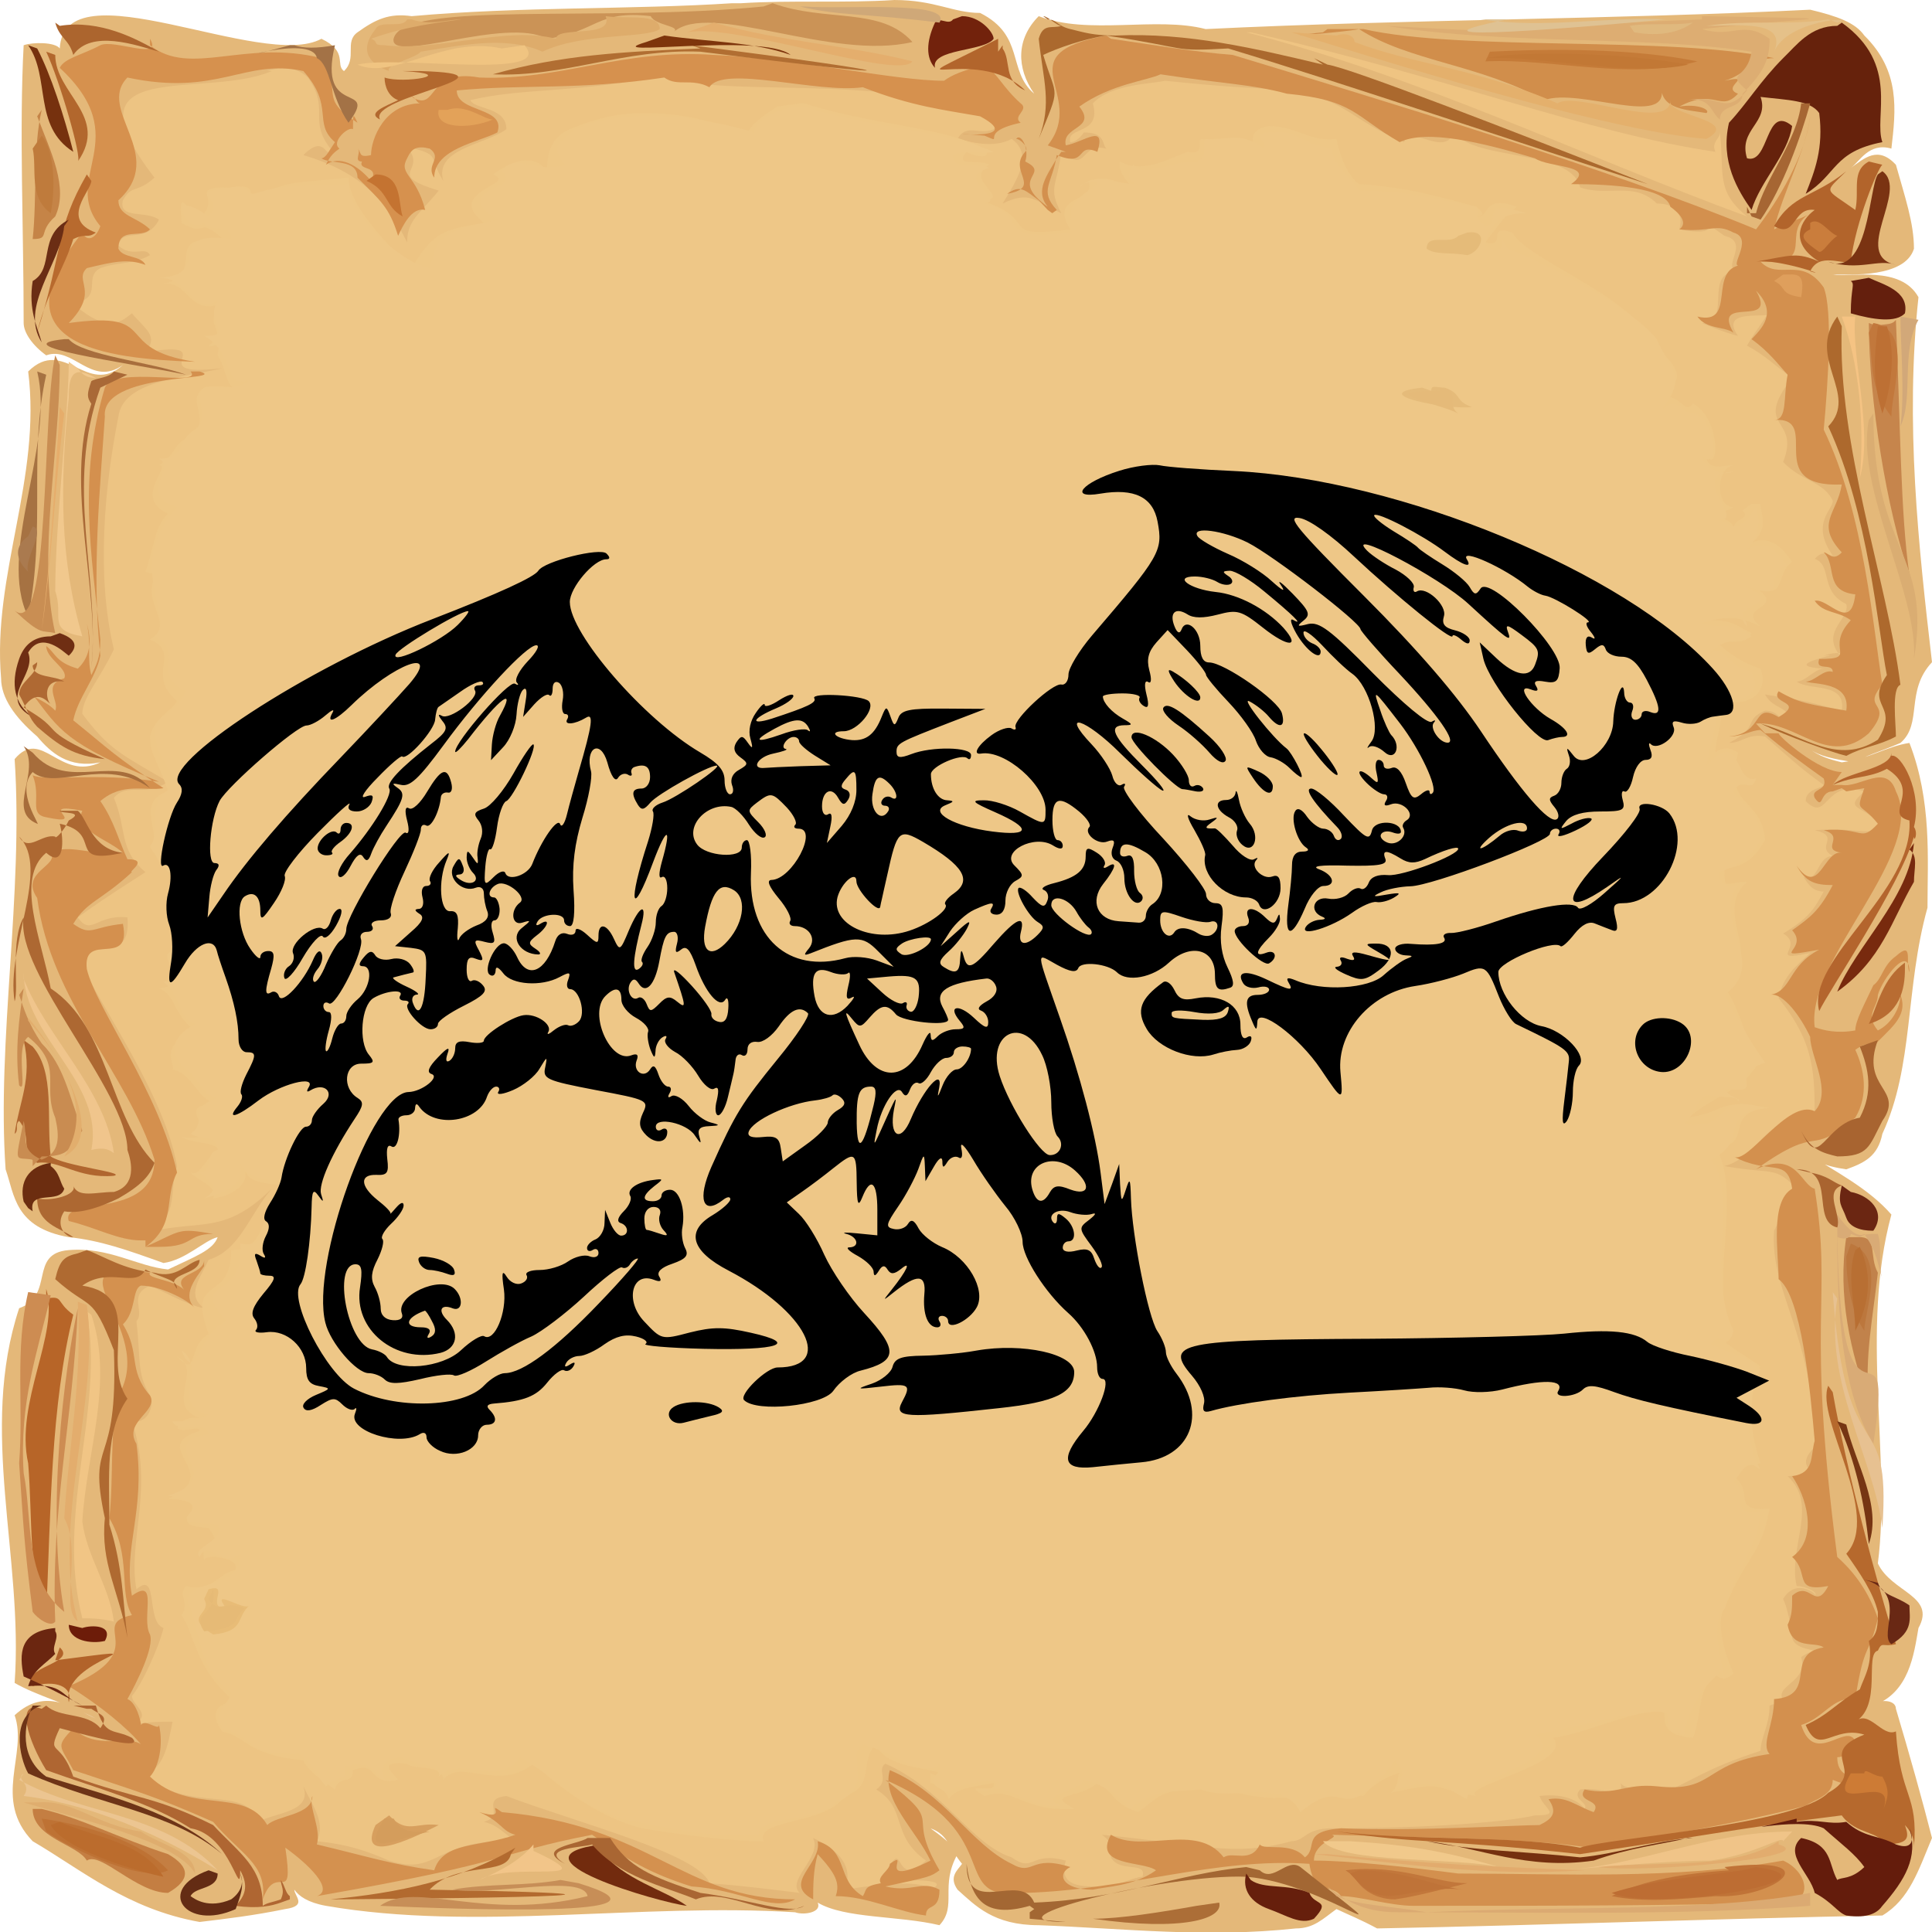 <?xml version="1.0" encoding="utf-8"?>
<svg width="600px" height="600" xmlns="http://www.w3.org/2000/svg">
  <g transform="matrix(2, 0, 0, 1.432, -225.407, 0.003)">
    <path d="M 227.762 0.7 C 235.468 0 243.875 0.7 251.58 0 C 257.885 0 260.687 2.802 264.891 2.802 C 271.896 7.705 269.094 15.411 273.297 20.315 C 270.495 14.711 270.495 8.406 273.997 3.502 C 281.703 7.705 292.211 3.502 299.917 6.304 C 330.741 4.203 363.666 4.203 393.789 2.101 C 397.992 3.502 400.794 4.903 402.195 7.705 C 407.799 15.411 407.099 23.818 406.398 32.224 C 402.896 30.823 401.495 35.026 400.094 36.427 C 402.195 34.326 404.297 31.524 407.099 35.727 C 408.5 42.732 409.901 48.336 409.901 53.941 C 408.5 60.245 400.094 59.545 397.291 59.545 C 400.094 60.245 407.799 57.443 410.602 64.449 C 408.5 91.769 410.602 118.39 412.703 143.609 C 408.5 149.914 411.302 156.919 407.799 161.122 C 404.297 163.224 402.195 163.924 400.794 165.326 C 397.291 164.625 395.19 163.924 393.789 162.523 C 395.19 163.924 396.591 164.625 398.692 165.326 C 402.896 164.625 405.698 161.823 409.2 161.122 C 412.703 173.732 412.003 186.342 412.003 196.85 C 408.5 214.363 409.901 231.176 404.997 245.887 C 404.297 250.791 402.195 252.192 399.393 253.593 C 395.89 252.892 393.789 251.491 392.388 249.39 C 397.992 254.293 402.896 257.796 406.398 263.4 C 401.495 288.619 406.398 315.94 404.297 339.058 C 406.398 345.363 413.404 346.063 410.602 353.069 C 409.901 358.673 409.2 367.079 403.596 369.881 C 404.297 368.48 407.099 368.48 407.099 370.582 C 409.2 380.389 411.302 390.897 412.703 398.603 C 410.602 405.609 409.2 411.913 404.997 415.416 C 378.377 416.117 353.158 417.518 326.537 418.218 C 323.735 416.117 322.334 415.416 320.233 414.015 C 318.131 416.117 316.73 418.218 313.928 418.218 C 299.917 420.32 287.308 418.218 273.997 417.518 C 266.992 417.518 264.19 413.314 261.388 409.812 C 259.987 407.01 261.388 405.609 262.088 404.208 C 259.987 400.705 259.987 397.903 257.185 396.502 C 258.586 397.903 260.687 400.004 261.388 402.106 C 258.586 409.111 261.388 413.314 258.586 417.518 C 252.281 415.416 243.875 416.117 239.671 412.614 C 240.372 414.716 237.57 415.416 236.169 414.716 C 212.35 412.614 186.431 418.919 163.313 413.314 C 160.511 412.614 159.11 411.213 158.409 409.812 C 158.409 411.213 160.511 413.314 157.008 414.015 C 152.105 415.416 147.901 416.117 143.698 416.817 C 132.49 414.015 125.484 405.609 117.778 399.304 C 111.474 390.197 117.078 380.389 114.976 371.983 C 119.88 365.678 124.083 370.582 127.586 372.684 C 122.682 369.181 118.479 367.78 114.976 364.978 C 116.377 337.657 109.372 310.336 115.677 283.716 C 121.281 280.914 117.078 271.807 123.383 271.106 C 129.688 270.406 133.891 274.609 138.794 275.309 C 142.998 272.507 145.8 271.106 146.5 268.304 C 144.399 269.005 141.597 273.208 138.094 273.908 C 132.49 271.106 128.286 269.005 123.383 268.304 C 114.976 266.202 114.976 259.197 113.575 253.593 C 112.174 225.571 116.377 194.047 114.976 164.625 C 119.18 157.62 121.982 169.529 128.286 165.326 C 123.383 166.727 120.581 163.224 118.479 159.721 C 114.976 155.518 112.875 151.315 112.875 147.112 C 111.474 124.695 119.18 103.679 117.078 80.561 C 122.682 72.855 126.185 86.165 131.789 79.16 C 126.885 84.064 124.083 74.957 119.88 77.058 C 117.778 74.957 116.377 72.155 116.377 70.053 C 116.377 49.737 115.677 28.021 116.377 9.807 C 117.778 9.107 121.281 9.107 121.982 10.508 C 122.682 -7.706 153.506 15.411 162.613 8.406 C 166.816 11.208 164.714 14.01 166.115 15.411 C 168.217 12.609 166.115 9.107 168.217 7.005 C 171.019 4.203 173.121 2.802 176.623 3.502 C 193.436 1.401 210.949 2.101 226.361 0.7" fill="rgb(228,184,121)"/>
    <path d="M 154.907 15.411 C 144.399 21.716 121.982 11.909 136.693 38.529 C 133.891 42.032 133.19 39.93 131.789 43.433 C 131.089 47.636 135.292 45.534 137.393 47.636 C 135.292 53.24 131.789 49.037 131.089 53.24 C 133.19 56.042 135.292 53.24 135.992 55.342 C 133.19 57.443 131.089 56.743 128.286 58.144 C 125.484 60.245 128.987 64.449 124.083 65.85 C 129.688 72.855 131.789 69.352 133.19 67.951 C 135.292 71.454 137.393 72.855 135.292 76.358 C 147.901 73.556 133.891 81.962 147.201 79.86 C 140.896 81.962 131.789 82.663 131.089 90.368 C 128.987 105.08 127.586 124.695 130.388 140.807 C 128.286 147.112 125.484 151.315 125.484 154.818 C 129.688 162.523 131.089 163.224 138.794 169.529 C 135.292 173.031 132.49 169.529 130.388 173.031 C 132.49 180.037 131.089 184.24 135.292 189.144 C 128.987 194.748 126.885 196.85 124.784 198.951 C 126.885 203.154 127.586 198.251 132.49 198.951 C 133.19 209.459 126.185 203.855 124.784 207.358 C 128.286 218.566 138.094 236.78 140.196 252.892 C 138.794 258.497 140.896 264.801 134.591 267.603 C 143.698 264.101 147.201 268.304 154.907 257.796 C 151.404 263.4 150.003 271.106 145.099 273.208 C 143.698 277.411 141.597 280.914 144.399 283.716 C 141.597 283.015 137.393 279.513 135.992 278.812 C 132.49 280.914 135.292 284.416 133.891 286.518 C 134.591 294.924 133.891 297.726 135.992 302.63 C 136.693 304.031 135.992 308.935 133.19 308.234 C 136.693 322.946 132.49 334.154 133.891 344.662 C 137.393 340.459 135.292 351.668 138.094 353.069 C 137.393 357.272 134.591 365.678 133.19 367.78 C 133.19 369.881 136.693 371.983 133.19 374.085 C 135.992 373.384 137.393 373.384 139.495 373.384 C 138.794 378.288 138.094 384.593 134.591 384.593 C 142.297 393.7 150.704 386.694 152.805 395.101 C 155.607 392.999 161.212 392.999 159.81 387.395 C 161.212 391.598 163.313 395.101 161.912 399.304 C 166.816 400.004 169.618 401.405 173.121 403.507 C 180.826 407.01 180.126 398.603 192.736 399.304 C 190.634 397.202 189.933 395.801 187.832 395.101 C 191.334 393.7 187.131 390.197 191.334 389.496 C 201.842 395.101 221.457 402.106 222.859 408.411 C 229.163 409.111 232.666 409.812 236.869 410.512 C 234.768 407.71 240.372 402.806 238.971 398.603 C 243.174 401.405 245.276 404.908 243.875 409.812 C 250.179 408.411 255.784 407.71 257.185 409.812 C 261.388 407.01 250.88 407.71 249.479 408.411 C 253.682 395.801 250.88 410.512 256.484 403.507 C 250.88 397.903 253.682 392.298 248.778 388.095 C 250.88 385.994 248.778 383.892 250.179 382.491 C 259.286 388.095 263.489 400.004 269.794 402.806 C 273.297 406.309 272.596 401.405 278.201 403.507 C 277.5 407.01 278.201 409.111 282.404 409.111 C 285.206 409.812 288.709 407.01 290.11 407.01 C 290.81 403.507 286.607 406.309 285.206 402.806 C 285.206 400.004 285.206 399.304 283.805 397.903 C 299.217 400.004 304.12 402.806 313.227 399.304 C 315.329 399.304 315.329 396.502 319.532 396.502 C 334.944 396.502 346.853 395.101 351.056 393.7 C 355.259 393.7 352.457 392.298 351.757 389.496 C 355.96 388.796 358.062 390.897 358.762 392.298 C 359.463 390.897 356.66 390.197 358.062 388.095 C 360.864 387.395 365.067 390.197 364.366 386.694 C 365.767 389.496 370.671 385.293 367.869 390.897 C 376.976 385.293 376.976 383.892 386.083 379.689 C 386.083 376.887 387.484 374.085 387.484 369.881 C 390.286 368.48 388.184 370.582 390.987 370.582 C 386.083 365.678 393.789 365.678 392.388 359.373 C 393.789 357.972 394.489 357.972 395.89 358.673 C 393.789 357.272 390.286 357.972 390.987 353.069 C 390.286 350.266 390.286 348.865 389.586 346.764 C 391.687 341.86 395.19 346.063 394.489 346.063 C 395.19 345.363 393.088 343.962 391.687 343.962 C 390.286 335.555 395.19 326.448 390.286 320.143 C 397.992 319.443 390.286 319.443 394.489 313.839 C 394.489 290.021 387.484 280.213 388.184 266.903 C 390.286 261.299 390.286 255.694 393.088 259.898 C 388.184 252.192 388.885 254.994 380.479 252.892 C 386.083 250.791 386.783 240.983 394.489 243.085 C 394.489 232.577 394.489 226.272 388.885 216.465 C 389.586 211.561 391.687 209.459 393.789 206.657 C 386.783 208.759 393.088 205.256 389.586 202.454 C 393.789 198.951 394.489 196.85 395.89 193.347 C 393.088 193.347 393.088 189.144 391.687 189.144 C 395.19 193.347 394.489 185.641 397.291 185.641 C 394.489 183.539 398.692 181.438 394.489 180.037 C 401.495 179.336 402.195 181.438 404.997 179.336 C 402.195 174.432 398.692 175.834 402.195 171.63 C 395.89 168.828 396.591 178.636 393.088 173.732 C 393.088 170.93 395.89 170.93 395.89 170.229 C 391.687 166.026 390.286 163.924 386.783 159.721 C 383.981 159.021 383.281 161.122 381.179 161.122 C 386.083 157.62 383.281 156.219 386.783 154.117 C 389.586 154.117 389.586 158.32 390.987 156.919 C 390.286 152.716 388.184 154.117 386.783 150.614 C 393.088 152.015 393.088 152.015 398.692 154.117 C 399.393 147.812 393.789 149.914 391.687 147.812 C 393.088 147.812 394.489 145.01 395.89 145.01 C 388.184 144.31 400.094 141.507 395.89 142.208 C 398.692 140.807 400.094 142.208 399.393 143.609 C 394.489 137.304 400.094 134.502 399.393 130.999 C 395.19 128.197 397.291 122.593 394.489 121.192 C 395.89 119.09 396.591 120.491 397.291 120.491 C 393.789 113.486 397.291 110.684 397.291 108.582 C 395.89 104.379 392.388 104.379 389.586 100.176 C 392.388 90.368 384.682 93.171 390.987 81.962 C 388.184 79.16 386.783 77.058 383.981 74.957 C 385.382 71.454 386.783 69.352 387.484 67.251 C 389.586 70.053 379.078 65.85 382.58 72.855 C 380.479 72.155 376.976 70.053 376.976 70.053 C 381.88 70.053 376.976 58.844 382.58 58.844 C 379.778 58.144 384.682 52.54 380.479 51.139 C 375.575 46.235 381.179 51.839 373.473 49.737 C 374.174 46.235 372.773 44.133 369.971 44.133 C 366.468 39.229 362.265 42.732 358.062 40.631 C 356.66 32.224 341.949 35.026 338.447 28.721 C 337.046 34.326 331.441 26.62 330.741 30.823 C 322.334 25.919 322.334 22.417 313.928 19.615 C 305.521 18.914 303.42 18.914 293.612 17.513 C 291.511 18.213 285.206 18.213 282.404 22.417 C 283.805 29.422 278.201 27.32 278.901 30.823 C 279.602 30.823 280.302 30.123 281.003 28.721 C 284.505 28.721 283.805 31.524 284.505 32.224 C 280.302 30.823 281.703 37.828 277.5 32.925 C 276.8 40.631 275.399 40.631 277.5 46.235 C 273.297 43.433 272.596 41.331 268.393 44.133 C 270.495 39.229 273.297 33.625 269.794 30.123 C 266.992 32.224 263.489 30.823 261.388 30.123 C 262.789 26.62 264.891 29.422 266.992 28.021 C 267.693 26.62 266.292 26.62 265.591 25.219 C 250.88 15.411 221.457 21.716 216.554 16.112 C 202.543 20.315 194.137 18.914 185.73 21.716 C 186.431 23.818 191.334 23.117 191.334 28.021 C 187.832 31.524 180.126 32.224 181.527 39.229 C 178.725 32.925 182.228 33.625 172.42 30.823 C 175.222 28.721 175.923 31.524 178.725 30.123 C 176.623 30.123 175.222 27.32 173.821 29.422 C 181.527 37.128 171.019 37.128 180.826 41.331 C 178.024 46.235 175.923 47.636 175.923 52.54 C 172.42 42.732 168.217 37.128 159.81 33.625 C 163.313 28.721 163.313 35.026 164.014 32.224 C 160.511 25.919 164.014 23.818 160.511 16.812 C 158.409 14.01 155.607 14.711 154.206 15.411" fill="rgb(237,196,131)"/>
    <path d="M 235.468 23.117 M 235.468 21.716 M 236.869 22.417 L 237.57 22.417 C 248.778 27.32 258.586 27.32 265.591 32.224 C 266.992 35.026 263.489 33.625 262.789 32.925 C 260.687 36.427 264.891 34.326 266.292 35.727 C 262.088 39.229 270.495 43.433 264.891 43.433 C 274.698 47.636 266.992 51.839 278.901 49.737 C 275.399 42.032 283.104 44.133 281.703 39.229 C 285.907 37.128 288.709 42.032 291.511 43.433 C 290.81 43.433 285.907 38.529 286.607 35.026 C 290.11 37.828 294.313 34.326 297.115 32.925 C 299.917 33.625 298.516 30.823 299.217 30.123 C 301.318 30.823 306.222 28.021 307.623 32.925 C 306.923 30.123 306.923 28.021 309.725 27.32 C 313.928 27.32 316.029 30.823 320.233 30.123 C 320.933 35.026 322.334 38.529 323.735 39.93 C 331.441 40.631 336.345 42.732 341.949 44.834 C 341.949 44.834 344.051 46.935 341.949 46.935 C 344.051 47.636 342.65 42.032 348.254 44.834 C 345.452 48.336 346.853 46.235 343.35 52.54 C 346.853 53.941 343.35 48.336 347.554 50.438 C 349.655 56.042 365.067 63.748 368.57 72.855 C 372.773 79.86 375.575 81.261 369.971 86.866 C 373.473 84.064 374.174 90.368 375.575 87.566 C 379.778 90.368 379.778 102.978 377.676 98.775 C 377.676 102.278 380.479 100.876 381.88 100.876 C 379.078 101.577 379.078 109.983 381.88 109.983 C 381.179 110.684 379.778 111.384 378.377 110.684 C 379.078 112.786 381.88 112.085 381.88 114.887 C 381.88 112.085 384.682 112.786 383.281 110.684 L 383.981 109.983 L 384.682 109.283 L 386.083 109.283 C 386.083 111.384 387.484 114.887 384.682 117.689 C 388.184 115.588 390.286 120.491 390.987 121.892 C 388.184 124.695 390.286 130.999 384.682 126.796 C 390.987 132.4 381.88 130.999 386.083 135.903 C 383.281 133.802 381.179 133.802 378.377 134.502 C 381.88 134.502 382.58 135.903 384.682 137.304 C 383.981 140.106 381.179 138.705 379.778 139.406 C 379.078 139.406 382.58 143.609 386.083 145.01 C 387.484 150.614 383.981 153.416 379.778 152.015 C 380.479 156.919 379.078 159.721 379.078 163.224 C 379.078 163.224 380.479 161.122 382.58 163.224 C 380.479 175.834 386.083 172.331 386.783 182.138 C 385.382 185.641 383.981 187.743 380.479 188.443 C 380.479 193.347 380.479 191.245 383.981 191.245 C 378.377 198.251 387.484 208.058 379.778 213.662 C 382.58 215.764 383.281 225.571 386.083 229.775 C 383.281 236.78 379.778 236.78 374.874 242.384 C 381.179 240.983 379.078 238.181 387.484 240.283 C 379.778 240.983 385.382 248.689 379.078 248.689 C 383.281 258.497 378.377 276.71 381.179 287.218 C 382.58 291.422 379.078 292.823 379.078 289.32 C 381.179 292.122 383.981 294.224 386.083 296.325 C 383.281 305.432 385.382 314.539 386.083 317.341 C 383.281 318.042 384.682 317.341 381.88 320.143 C 385.382 323.646 381.179 327.849 387.484 327.149 C 386.083 337.657 383.981 336.956 380.479 348.865 C 379.078 351.668 380.479 358.673 381.88 362.876 C 380.479 364.978 379.078 363.577 379.078 362.876 C 376.275 366.379 376.976 371.983 375.575 376.887 C 369.27 376.186 372.072 371.282 370.671 370.582 C 362.965 372.684 358.062 376.186 353.858 376.887 C 357.361 382.491 339.147 387.395 341.949 389.496 C 334.944 388.095 337.746 385.994 328.639 388.796 C 330.741 386.694 328.639 383.892 331.441 383.892 C 327.238 385.293 325.136 388.095 324.436 389.496 C 314.628 388.796 310.425 392.298 299.917 386.694 C 291.511 389.496 293.612 388.796 289.409 392.999 C 285.206 390.897 285.907 388.796 283.104 386.694 C 280.302 390.197 274.698 388.796 279.602 392.298 C 271.195 392.999 270.495 387.395 265.591 389.496 C 261.388 385.994 267.693 389.496 266.992 386.694 C 264.891 387.395 261.388 387.395 259.987 390.197 C 259.987 388.796 257.885 386.694 257.185 386.694 L 257.185 385.994 L 257.185 384.593 L 258.586 385.293 L 259.286 386.694 C 259.987 386.694 260.687 385.293 262.088 385.994 C 262.789 383.892 263.489 383.192 261.388 381.79 C 263.489 382.491 261.388 383.892 259.286 385.994 C 261.388 383.192 250.179 384.593 248.778 378.288 C 245.976 381.79 248.778 387.395 243.875 389.496 C 241.072 395.801 229.864 394.4 231.265 399.304 C 225.661 399.304 218.655 397.903 212.35 396.502 C 204.645 393.7 198.34 385.994 195.538 382.491 C 189.933 388.796 184.329 381.09 181.527 385.994 C 181.527 382.491 176.623 383.892 175.923 382.491 C 171.019 381.79 173.821 384.593 174.522 385.994 C 169.618 387.395 171.72 381.79 167.516 383.892 C 167.516 387.395 165.415 384.593 164.714 388.095 C 161.912 385.293 160.511 383.892 159.81 381.79 C 150.704 380.389 151.404 376.887 147.201 375.486 C 145.099 371.282 146.5 369.181 149.302 369.181 C 142.998 362.176 142.998 354.47 140.896 350.266 C 142.297 347.464 140.196 346.063 141.597 343.962 C 145.8 345.363 146.5 341.16 149.302 340.459 C 150.003 337.657 144.399 336.956 144.399 338.357 C 143.698 332.053 147.901 336.956 145.099 331.352 C 136.693 330.652 147.901 325.748 138.794 325.047 C 147.901 319.443 135.292 313.839 143.698 310.336 C 143.698 308.935 140.896 311.037 140.196 309.635 C 141.597 306.833 142.998 307.534 143.698 307.534 C 138.094 304.732 144.399 297.026 140.196 294.224 C 143.698 299.127 141.597 292.122 145.099 289.32 C 141.597 276.01 148.602 283.015 148.602 271.106 C 155.607 271.106 151.404 259.197 160.511 257.796 C 157.008 256.395 151.404 257.796 150.704 253.593 C 151.404 256.395 149.302 259.197 145.8 259.898 C 146.5 257.095 143.698 256.395 142.297 254.293 C 144.399 255.694 145.099 246.587 148.602 251.491 C 145.8 246.587 143.698 248.689 140.896 246.587 C 149.302 247.989 138.094 238.882 146.5 239.582 C 142.998 238.181 142.998 233.277 139.495 231.876 C 140.196 231.876 136.693 225.571 143.698 224.17 C 139.495 220.668 140.196 215.764 137.393 214.363 C 145.099 212.962 131.789 203.855 144.399 206.657 C 140.196 203.154 142.297 196.85 140.896 191.245 C 138.794 189.844 136.693 185.641 136.693 184.94 C 137.393 180.037 133.891 173.732 138.794 171.63 C 137.393 165.326 135.992 163.924 135.992 159.721 C 136.693 155.518 139.495 154.117 140.196 152.015 C 135.292 146.411 140.896 141.507 135.992 138.705 C 140.896 134.502 131.789 128.898 139.495 121.192 C 138.094 121.892 137.393 125.395 135.292 123.994 C 136.693 118.39 136.693 114.187 138.794 111.384 C 133.19 107.882 139.495 100.876 137.393 100.876 C 140.196 98.775 139.495 95.272 142.998 94.572 C 145.099 89.668 141.597 86.866 144.399 84.064 C 145.8 83.363 148.602 84.064 150.003 84.064 C 147.901 85.465 147.901 79.86 146.5 77.058 C 146.5 71.454 152.105 77.759 150.704 74.957 C 147.901 72.855 145.8 75.657 145.099 74.957 C 148.602 71.454 143.698 70.753 147.201 65.85 C 141.597 68.652 142.297 60.245 137.393 61.647 C 145.8 60.245 136.693 49.737 147.901 52.54 C 142.998 46.235 145.099 51.839 140.896 48.336 C 140.196 38.529 142.297 48.336 144.399 46.235 C 146.5 42.732 142.297 40.631 147.901 40.631 C 147.901 41.331 152.805 38.529 151.404 43.433 C 157.709 39.229 156.308 39.93 166.816 38.529 C 166.816 45.534 175.222 56.042 176.623 58.144 C 180.126 49.737 182.228 49.737 187.832 48.336 C 181.527 41.331 193.436 39.93 189.233 37.828 C 192.035 35.026 195.538 32.925 197.639 37.128 C 197.639 31.524 199.04 29.422 201.142 28.021 C 206.046 25.219 209.548 24.518 212.35 24.518 C 220.757 24.518 224.96 27.32 228.463 29.422 C 229.864 25.919 231.965 24.518 233.367 23.117" fill="rgb(238,199,134)"/>
    <path d="M 236.169 23.117 C 233.367 23.818 229.864 25.919 229.864 28.721 C 221.457 25.219 210.249 23.117 201.842 28.021 C 200.441 30.823 197.639 30.823 200.441 35.727 C 196.238 37.828 192.736 32.925 190.634 37.128 C 194.137 41.331 182.228 40.631 189.933 47.636 C 181.527 50.438 180.826 50.438 179.425 58.144 C 174.522 56.743 166.816 46.235 166.816 39.93 C 157.008 40.631 157.008 39.93 152.105 42.032 C 150.704 42.032 151.404 39.93 148.602 40.631 C 140.896 42.032 147.901 42.032 145.099 46.935 C 138.094 39.93 141.597 51.139 144.399 48.336 C 145.099 50.438 148.602 48.336 148.602 51.839 C 137.393 49.737 146.5 60.245 136.693 60.245 C 142.297 59.545 142.297 68.652 146.5 65.149 C 144.399 70.053 149.302 72.855 144.399 72.855 C 149.302 76.358 147.201 85.465 152.105 81.962 C 148.602 85.465 146.5 83.363 144.399 84.064 C 142.297 86.866 145.8 89.668 142.998 93.171 C 140.196 95.272 141.597 99.475 137.393 99.475 C 140.196 101.577 133.891 107.181 140.196 109.983 C 131.789 122.593 140.196 134.502 136.693 138.005 C 141.597 141.507 135.992 146.411 141.597 149.914 C 140.196 154.117 137.393 155.518 136.693 157.62 C 136.693 163.924 138.794 165.326 140.196 170.229 C 134.591 173.732 138.094 180.037 135.992 183.539 C 137.393 187.743 140.196 187.743 142.297 189.144 C 142.998 195.448 141.597 203.855 142.998 203.855 C 133.19 206.657 145.8 210.86 138.094 212.962 C 140.896 215.764 140.196 220.668 142.998 222.069 C 137.393 226.272 140.896 230.475 140.896 231.176 C 143.698 233.277 143.698 237.481 146.5 238.181 C 141.597 240.283 145.099 243.085 142.297 245.887 C 143.698 247.288 146.5 245.887 146.5 249.39 C 144.399 250.09 145.8 254.293 143.698 254.293 C 145.099 255.694 147.201 257.796 144.399 259.898 C 147.901 258.497 150.704 257.095 150.003 252.192 C 151.404 257.095 157.008 255.694 159.81 256.395 C 152.105 259.898 156.308 271.106 150.003 269.705 C 150.704 283.015 141.597 276.71 147.901 286.518 C 143.698 288.619 142.998 300.529 140.896 292.823 C 145.099 297.026 138.794 304.732 145.099 306.833 C 142.998 308.234 141.597 308.234 139.495 308.234 C 140.196 311.037 144.399 307.534 145.099 311.037 C 135.992 313.138 148.602 320.143 138.794 324.347 C 148.602 327.149 135.292 329.951 146.5 330.652 C 147.901 334.154 142.297 335.555 143.698 337.657 C 145.099 333.454 147.201 340.459 150.003 336.956 C 150.003 346.063 139.495 341.86 142.297 348.865 C 143.698 354.47 143.698 362.176 148.602 367.079 C 147.901 370.582 145.8 370.582 147.201 374.785 C 153.506 377.587 150.003 380.389 159.11 380.389 C 161.212 382.491 161.912 385.293 163.313 387.395 C 165.415 384.593 166.816 386.694 166.115 383.192 C 171.019 381.09 171.019 385.994 172.42 385.994 C 171.72 384.593 171.72 381.09 175.222 381.09 C 175.923 382.491 181.527 382.491 180.826 385.293 C 184.329 380.389 189.933 388.095 193.436 381.09 C 199.04 385.293 203.944 393.7 211.65 395.101 C 218.655 397.202 224.96 398.603 230.564 397.903 C 229.864 393.7 240.372 395.101 242.473 390.897 C 248.778 387.395 243.875 381.09 246.677 378.288 C 250.88 379.689 256.484 385.994 258.586 382.491 C 259.286 385.293 255.083 385.994 259.987 388.796 C 261.388 386.694 264.891 386.694 266.992 385.994 C 268.393 388.095 265.591 388.796 264.19 388.095 C 271.195 386.694 271.195 392.298 277.5 391.598 C 273.297 389.496 281.003 388.095 281.003 385.994 C 285.206 387.395 287.308 390.897 288.008 392.298 C 292.912 388.095 292.211 388.796 299.217 388.095 C 304.12 390.897 311.826 385.293 314.628 392.999 C 322.334 383.892 320.233 397.903 329.34 381.79 C 331.441 385.293 330.04 384.593 329.34 388.095 C 337.046 385.293 336.345 387.395 340.548 390.197 C 339.848 385.994 356.66 381.79 351.056 376.186 C 356.66 374.785 363.666 371.983 369.27 371.282 C 374.174 370.582 369.27 375.486 374.174 376.186 C 374.874 370.582 376.976 366.379 379.078 363.577 C 380.479 361.475 379.778 363.577 380.479 364.277 C 379.778 358.673 378.377 351.668 380.479 348.865 C 383.281 336.956 385.382 336.956 386.083 327.849 C 380.479 328.55 384.682 323.646 381.88 321.545 C 383.981 317.341 383.981 316.641 386.083 318.742 C 384.682 315.24 382.58 306.133 386.083 297.026 C 383.981 293.523 380.479 293.523 378.377 291.422 C 379.778 288.619 381.179 292.823 381.88 288.619 C 377.676 276.71 382.58 258.497 378.377 251.491 C 384.682 247.288 379.078 241.684 386.783 240.283 C 377.676 236.78 382.58 245.186 374.174 243.785 C 376.275 240.983 375.575 239.582 377.676 237.481 C 379.778 238.181 382.58 237.481 382.58 238.882 C 383.281 238.181 381.179 238.181 380.479 236.079 C 387.484 237.481 380.479 233.277 386.783 230.475 C 383.281 223.47 381.179 217.165 380.479 215.764 C 387.484 208.759 378.377 199.652 382.58 191.946 C 381.179 192.646 379.078 191.245 379.778 189.144 C 383.281 187.042 384.682 185.641 386.083 182.138 C 386.083 175.133 383.281 175.133 381.88 171.63 C 383.281 168.128 384.682 172.331 385.382 168.828 C 381.88 170.229 383.281 157.62 377.676 166.026 C 378.377 159.721 379.778 156.919 379.078 152.716 C 382.58 152.015 386.783 151.315 384.682 145.711 C 380.479 144.31 381.179 140.106 378.377 141.507 C 380.479 138.005 383.281 139.406 384.682 138.005 C 381.88 134.502 380.479 136.604 376.976 135.203 C 379.778 133.802 383.981 132.4 383.981 135.903 C 380.479 130.299 390.987 131.7 383.281 126.796 C 390.987 130.999 386.083 124.695 390.286 122.593 L 391.687 124.695 L 390.286 122.593 C 388.885 121.192 388.184 116.288 383.981 119.09 C 386.783 115.588 385.382 109.983 385.382 109.983 C 384.682 111.384 383.981 112.786 382.58 114.187 C 380.479 114.187 381.179 112.786 379.078 112.786 C 384.682 113.486 374.174 102.978 381.88 102.278 C 379.078 103.679 376.976 100.176 376.976 98.775 C 379.778 102.978 379.078 90.368 375.575 89.668 C 373.473 89.668 373.473 85.465 370.671 88.967 C 374.874 81.261 372.072 80.561 369.971 73.556 C 365.067 65.149 349.655 55.342 346.853 53.941 C 344.751 49.037 347.554 56.743 343.35 53.24 C 344.051 46.235 348.254 46.235 349.655 46.235 C 341.949 42.732 346.152 48.336 343.35 49.037 C 341.249 46.935 342.65 46.235 341.949 44.834 C 336.345 43.433 331.441 41.331 323.735 41.331 C 323.035 39.229 319.532 35.727 319.532 32.224 C 315.329 31.524 313.928 28.021 310.425 28.721 C 306.222 28.721 309.725 30.823 309.024 32.224 C 304.821 28.021 303.42 30.823 299.917 30.123 C 299.217 31.524 300.618 35.026 297.816 35.026 C 295.013 35.026 290.11 38.529 288.709 35.727 C 288.008 37.128 287.308 39.229 289.409 39.93 C 285.206 39.93 283.104 37.128 280.302 40.631 C 281.003 39.229 283.104 39.229 283.104 39.93 C 278.901 44.133 278.901 44.133 278.901 50.438 C 266.292 52.54 273.297 46.935 265.591 44.133 C 269.094 43.433 260.687 38.529 266.292 36.427 C 264.19 35.026 260.687 37.128 260.687 33.625 C 263.489 32.224 264.891 33.625 266.992 32.925 C 258.586 28.021 248.778 28.021 237.57 23.117" fill="rgb(238,199,135)"/>
    <path d="M 284.505 7.705 C 268.393 11.909 281.703 20.315 275.399 31.524 L 278.201 32.925 L 277.5 32.925 L 276.8 34.326 C 275.399 37.828 273.297 41.331 275.399 44.834 C 269.094 38.529 276.099 37.828 271.896 35.026 C 272.596 32.224 271.195 28.721 270.495 30.123 C 271.195 30.123 272.596 32.224 271.896 32.925 C 269.094 37.128 274.698 40.631 269.094 42.032 C 271.195 39.93 271.896 41.331 273.997 43.433 L 275.399 45.534 L 276.099 46.235 L 276.8 45.534 C 273.997 41.331 276.099 39.93 276.8 33.625 C 281.703 36.427 279.602 30.823 283.104 32.925 C 284.505 26.62 281.003 30.823 278.201 31.524 C 277.5 27.32 283.104 28.021 280.302 23.117 C 285.206 18.213 290.81 17.513 292.912 16.112 C 302.719 18.213 306.923 18.213 312.527 20.315 C 323.035 21.716 323.035 25.219 330.04 30.823 C 334.243 28.021 342.65 30.823 351.056 34.326 C 353.158 36.427 360.864 35.727 356.66 39.93 C 362.965 39.93 371.372 40.631 372.072 44.834 C 373.473 46.235 374.874 48.336 373.473 49.737 C 378.377 50.438 379.078 48.336 381.88 50.438 C 385.382 51.839 380.479 58.844 383.281 57.443 C 377.676 58.144 382.58 70.753 376.275 68.652 C 377.676 71.454 380.479 70.753 381.88 72.155 C 378.377 63.748 388.885 71.454 385.382 63.048 C 388.885 67.951 386.083 71.454 384.682 73.556 C 387.484 76.358 388.885 79.16 390.286 81.261 C 389.586 86.165 390.286 91.069 388.184 91.069 C 395.89 90.368 386.083 105.78 398.692 105.08 C 397.992 111.384 394.489 113.486 398.692 119.791 C 397.291 121.892 396.591 119.791 395.89 119.791 C 397.992 122.593 395.89 128.197 400.794 128.898 C 400.094 137.304 396.591 129.598 394.489 130.299 C 395.89 133.101 397.992 132.4 400.094 134.502 C 395.89 140.807 401.495 142.908 395.19 142.908 C 394.489 145.711 397.291 143.609 397.291 145.711 C 395.89 145.01 394.489 147.812 393.088 147.812 C 394.489 148.513 400.094 147.812 399.393 154.117 C 393.789 152.716 392.388 152.716 388.885 149.914 C 387.484 152.716 393.088 152.015 388.885 155.518 C 384.682 152.015 386.783 159.021 381.179 159.721 C 383.281 159.721 384.682 158.32 386.083 158.32 C 390.286 163.224 392.388 165.326 395.89 168.828 C 396.591 171.63 393.789 170.93 394.489 173.031 C 395.89 175.834 395.19 171.63 397.291 171.63 L 398.692 170.93 L 399.393 171.63 L 402.195 170.93 C 400.794 176.534 401.495 173.732 404.297 178.636 C 401.495 182.839 402.195 179.336 395.89 180.037 C 399.393 181.438 395.19 184.24 398.692 184.94 C 395.89 184.24 395.19 194.748 391.687 187.743 C 393.088 191.245 394.489 191.946 397.291 191.946 C 395.19 197.55 393.789 198.951 390.987 201.753 C 393.789 205.956 386.783 208.058 395.19 205.956 C 390.286 209.459 390.987 215.063 387.484 215.764 C 389.586 215.063 392.388 220.668 393.789 224.871 C 393.789 229.074 397.291 236.78 394.489 240.983 C 390.286 238.181 383.981 252.892 381.88 250.791 C 387.484 254.994 390.286 250.791 390.987 257.796 C 387.484 260.598 388.885 271.807 388.885 277.411 C 392.388 280.914 393.789 301.229 394.489 312.438 C 393.789 315.94 394.489 319.443 390.987 320.143 C 393.088 324.347 395.19 333.454 390.987 337.657 C 393.789 341.16 390.987 345.363 396.591 343.962 C 394.489 349.566 393.789 342.561 390.987 346.063 C 390.987 348.865 390.987 350.266 390.286 352.368 C 390.987 357.972 394.489 355.871 395.89 357.272 C 389.586 358.673 395.19 367.78 388.184 368.48 C 388.184 374.085 386.083 378.288 387.484 380.389 C 376.976 382.491 379.078 388.796 369.971 387.395 C 365.067 386.694 363.666 389.496 358.762 388.095 C 357.361 390.897 361.564 390.197 360.163 392.999 C 357.361 391.598 355.96 389.496 353.158 390.197 C 354.559 392.999 353.858 394.4 351.757 395.801 C 348.254 395.801 332.142 397.202 320.933 396.502 C 314.628 397.202 317.431 400.705 315.329 402.806 C 313.227 399.304 309.024 401.405 308.324 400.004 C 306.923 404.208 304.12 401.405 302.719 402.806 C 298.516 395.101 290.11 402.106 285.206 397.903 C 282.404 404.908 290.11 403.507 292.211 405.609 C 288.709 409.111 284.505 409.111 282.404 409.812 C 277.5 409.812 276.8 406.309 278.901 404.908 C 272.596 402.106 273.297 407.01 269.794 404.208 C 263.489 400.004 259.286 388.796 250.88 383.892 C 249.479 390.197 255.083 397.202 257.185 403.507 C 248.078 409.812 254.383 400.705 250.88 404.208 C 250.88 405.609 248.778 407.01 249.479 408.411 C 246.677 409.111 247.377 409.812 246.677 411.213 C 242.473 407.71 244.575 401.405 239.671 399.304 C 240.372 404.208 234.067 408.411 238.971 411.913 C 238.971 409.111 238.971 405.609 239.671 402.106 C 242.473 406.309 243.174 408.411 242.473 411.213 C 247.377 411.213 252.281 414.716 256.484 415.416 C 256.484 412.614 258.586 414.716 258.586 409.812 C 255.784 407.71 254.383 410.512 250.179 409.111 C 257.185 407.01 257.185 407.01 258.586 405.609 C 252.981 392.298 259.987 396.502 250.179 385.994 C 269.794 397.903 259.286 412.614 271.896 410.512 C 288.008 409.812 301.318 402.806 316.029 404.208 C 316.73 411.213 319.532 408.411 320.933 411.213 C 323.735 411.213 328.639 413.314 332.142 413.314 C 353.158 413.314 371.372 413.314 390.286 412.614 C 394.489 411.913 393.088 405.609 389.586 403.507 C 372.773 407.71 354.559 406.309 339.147 406.309 C 331.441 404.908 322.334 403.507 316.73 403.507 C 316.73 399.304 320.933 398.603 319.532 397.903 C 335.644 398.603 349.655 398.603 359.463 400.705 C 366.468 399.304 383.981 395.101 393.088 391.598 C 394.489 390.197 397.291 389.496 397.291 385.994 C 402.195 388.796 404.997 387.395 404.297 392.298 C 405.698 382.491 397.992 388.796 397.992 381.09 C 400.094 381.09 399.393 377.587 400.794 377.587 C 399.393 373.384 394.489 383.192 392.388 374.085 C 395.89 372.684 397.291 367.78 400.794 368.48 C 402.195 355.871 402.896 359.373 404.297 350.967 C 402.896 345.363 400.794 341.16 397.992 337.657 C 393.088 285.117 397.291 282.315 394.489 257.796 C 392.388 257.095 391.687 249.39 385.382 253.593 C 395.89 243.085 393.088 251.491 400.794 242.384 C 402.896 237.481 402.195 231.876 400.794 227.673 C 402.896 225.571 402.896 226.973 403.596 226.973 C 405.698 223.47 409.2 220.668 407.799 215.764 C 407.799 218.566 406.398 222.069 404.297 223.47 C 402.195 219.967 404.297 218.566 404.297 215.764 C 404.997 212.261 409.2 204.555 409.2 210.86 C 408.5 208.759 409.901 203.855 407.099 207.358 C 404.997 209.459 404.997 212.261 403.596 213.662 C 402.195 217.866 400.794 221.368 400.794 223.47 C 397.992 224.17 395.89 223.47 394.489 222.769 C 393.088 208.058 412.003 184.94 407.099 171.63 C 405.698 165.326 401.495 170.93 398.692 170.229 L 397.291 170.229 L 398.692 167.427 C 395.19 167.427 388.885 159.721 388.885 159.021 L 386.783 159.021 L 385.382 156.919 C 391.687 156.219 396.591 166.727 402.896 159.021 C 407.099 152.015 401.495 154.117 404.997 148.513 C 403.596 136.604 402.195 111.384 395.89 93.171 C 396.591 82.663 397.291 67.251 395.89 62.347 C 392.388 55.342 388.885 60.946 386.083 56.743 C 395.19 57.443 388.885 50.438 393.789 46.235 C 392.388 47.636 390.987 47.636 388.184 49.737 C 389.586 41.331 393.088 32.925 393.789 25.219 C 393.088 33.625 388.885 43.433 385.382 49.737 C 362.265 36.427 327.238 21.716 304.12 11.909 C 297.816 11.208 292.211 9.807 285.206 8.406" fill="rgb(211,144,78)"/>
    <path d="M 135.992 8.406 C 138.094 13.31 130.388 8.406 128.286 9.807 C 125.484 11.909 122.682 12.609 121.982 14.711 C 133.891 30.123 121.982 38.529 128.286 49.037 C 127.586 51.839 126.185 52.54 125.484 50.438 C 111.474 74.957 128.987 77.759 142.998 78.459 C 129.688 75.657 138.094 67.251 123.383 70.053 C 128.286 63.048 124.083 60.946 126.185 58.144 C 130.388 56.743 132.49 56.042 135.292 57.443 C 134.591 55.342 131.789 56.042 131.089 53.941 C 131.089 49.037 134.591 51.839 135.992 49.737 C 133.891 46.935 131.089 46.935 131.089 43.433 C 138.794 33.625 127.586 23.818 132.49 16.812 C 146.5 21.016 150.704 12.609 159.81 15.411 C 164.714 23.117 161.212 26.62 164.714 30.823 C 164.014 32.224 163.313 34.326 162.613 34.326 C 164.014 35.727 168.217 34.326 168.217 38.529 C 171.72 43.433 173.121 44.834 174.522 51.139 C 175.222 49.037 176.623 44.834 178.725 45.534 C 177.324 37.828 174.522 37.828 175.923 34.326 C 176.623 32.224 177.324 31.524 179.425 32.224 C 181.527 34.326 178.725 35.727 180.126 38.529 C 180.126 32.224 187.131 30.823 189.933 28.721 C 191.334 23.117 183.629 24.518 183.629 19.615 C 194.137 18.213 202.543 19.615 215.853 16.812 C 217.955 18.914 220.056 16.812 222.859 18.914 C 224.96 14.01 239.671 20.315 246.677 18.914 C 254.383 23.117 259.286 23.818 264.891 25.219 C 273.297 31.524 255.083 28.021 265.591 29.422 C 269.094 31.524 264.19 28.721 271.195 26.62 C 269.794 25.219 272.596 23.818 271.195 22.417 C 268.393 18.914 267.693 16.112 265.591 14.01 C 262.088 15.411 260.687 16.112 259.286 17.513 C 251.58 17.513 236.169 12.609 223.559 11.909 C 209.548 10.508 199.741 17.513 187.131 16.812 C 178.725 14.711 180.826 24.518 176.623 21.016 C 177.324 21.016 177.324 22.417 178.024 22.417 C 172.42 22.417 170.318 30.123 170.318 33.625 C 168.217 34.326 168.917 32.925 168.217 32.224 C 168.917 32.925 167.516 35.026 168.917 35.026 C 168.217 37.128 171.72 35.727 170.318 39.229 C 168.217 35.727 165.415 33.625 163.313 35.727 C 164.014 33.625 164.714 32.925 165.415 32.224 C 164.014 30.823 166.816 27.32 167.516 28.021 C 167.516 24.518 167.516 24.518 168.217 26.62 C 161.912 21.016 166.115 20.315 162.613 12.609 C 150.704 8.406 142.297 16.812 135.992 9.807" fill="rgb(214,145,78)"/>
    <path d="M 144.399 273.208 C 144.399 276.71 138.794 276.01 141.597 280.213 C 140.196 277.411 135.292 277.411 135.992 276.01 C 119.18 272.507 137.393 287.919 131.089 302.63 C 129.688 310.336 130.388 320.143 129.688 329.25 C 133.19 337.657 131.089 345.363 133.19 350.266 C 126.185 352.368 136.693 357.972 123.383 365.678 C 128.286 369.881 132.49 374.785 134.591 378.288 C 132.49 376.186 127.586 379.689 124.083 374.785 C 121.281 378.988 121.982 378.288 124.083 383.892 C 134.591 388.796 136.693 389.496 145.8 395.101 C 150.003 402.106 154.206 404.208 153.506 411.913 C 155.607 403.507 158.409 414.015 157.008 400.705 C 160.511 404.208 164.714 409.812 161.912 411.213 C 193.436 403.507 189.233 402.106 204.645 397.903 C 210.249 403.507 213.752 406.309 220.056 409.111 C 227.762 409.812 232.666 414.716 236.169 411.913 C 218.655 411.913 213.752 395.801 190.634 392.999 C 187.832 390.197 192.035 395.101 187.131 392.999 C 190.634 395.101 190.634 397.202 192.736 397.903 C 187.131 400.705 181.527 399.304 180.126 405.609 C 173.121 404.208 170.318 402.806 161.912 400.004 C 162.613 396.502 160.511 391.598 161.212 389.496 C 161.212 393.7 155.607 393.7 154.206 395.801 C 150.704 387.395 142.297 393.7 135.992 385.293 C 137.393 383.192 138.094 378.288 137.393 374.085 C 137.393 375.486 135.292 372.684 134.591 374.085 C 134.591 373.384 133.891 369.181 132.49 368.48 C 133.891 364.978 136.693 357.272 135.992 354.47 C 134.591 350.967 137.393 341.86 133.19 346.063 C 131.789 335.555 135.292 327.849 133.891 313.138 C 131.789 308.234 137.393 306.133 135.992 302.63 C 132.49 297.026 134.591 293.523 131.789 287.218 C 133.891 284.416 133.19 279.513 134.591 278.812 C 137.393 278.812 141.597 281.614 142.998 283.716 C 140.896 280.914 142.998 277.411 144.399 274.609" fill="rgb(212,145,79)"/>
    <path d="M 142.297 80.561 C 144.399 84.064 130.388 79.16 128.987 84.064 C 124.784 103.679 126.885 119.791 128.286 138.705 C 128.286 142.908 127.586 144.31 126.885 146.411 C 126.185 142.908 126.885 139.406 126.185 135.203 C 126.885 138.705 126.885 142.208 124.784 145.01 C 121.281 143.609 121.281 141.507 119.88 140.106 C 119.88 142.908 123.383 145.01 122.682 147.112 C 119.18 148.513 121.982 152.015 121.281 154.117 C 119.88 152.015 117.778 151.315 117.778 150.614 C 121.982 158.32 122.682 161.122 137.393 169.529 C 127.586 167.427 119.88 169.529 117.778 168.128 C 119.18 173.031 117.078 176.534 119.88 177.235 C 126.885 179.336 117.778 173.732 125.484 175.834 C 124.083 180.037 129.688 182.138 131.789 184.94 C 126.885 185.641 123.383 182.839 120.581 184.94 C 121.982 187.743 115.677 189.144 118.479 194.748 C 120.581 217.165 132.49 232.577 136.693 251.491 C 136.693 264.801 121.982 259.197 123.383 264.801 C 127.586 266.202 131.089 269.005 134.591 269.005 L 135.292 269.005 L 135.292 270.406 L 136.693 270.406 L 137.393 270.406 C 142.998 270.406 141.597 267.603 145.8 267.603 C 140.196 266.202 140.896 266.903 135.292 270.406 C 140.196 265.502 138.094 259.898 140.196 254.293 C 137.393 236.78 127.586 218.566 126.185 210.16 C 125.484 201.753 133.19 210.16 131.789 200.352 C 126.885 201.053 126.885 203.154 124.083 200.352 C 126.185 195.448 128.286 195.448 133.19 189.144 C 132.49 189.144 135.992 186.342 132.49 186.342 C 131.089 182.138 130.388 177.935 128.286 173.732 C 131.789 169.529 135.292 171.63 138.094 170.93 C 130.388 163.924 129.688 162.523 124.083 156.219 C 124.784 151.315 127.586 147.112 128.286 142.208 C 126.885 124.695 128.286 105.08 128.987 90.368 C 128.286 80.561 148.602 82.663 143.698 80.561" fill="rgb(212,144,78)"/>
    <path d="M 318.131 7.005 C 308.324 8.406 321.634 7.005 323.735 6.304 C 331.441 13.31 342.65 14.01 352.457 21.716 C 358.062 18.914 372.072 28.021 370.671 18.914 C 370.671 23.818 374.874 23.818 377.676 24.518 C 378.377 23.818 376.275 22.417 373.473 23.117 C 379.078 18.914 379.778 24.518 382.58 20.315 C 379.778 18.914 385.382 16.112 380.479 17.513 C 383.981 16.112 384.682 12.609 388.184 12.609 C 372.072 7.705 339.848 11.208 324.436 6.304 C 322.334 6.304 320.933 6.304 318.832 6.304" fill="rgb(209,142,75)"/>
    <path d="M 397.992 5.604 C 393.789 5.604 391.687 9.807 389.586 12.609 C 386.083 17.513 383.981 22.417 381.179 26.62 C 379.778 35.026 382.58 41.331 384.682 45.534 C 386.083 39.229 390.286 33.625 390.987 27.32 C 386.783 22.417 387.484 35.727 383.981 34.326 C 382.58 28.021 387.484 26.62 386.083 21.016 C 390.286 21.716 393.789 21.716 395.19 24.518 C 395.89 32.224 394.489 37.128 393.088 42.032 C 397.992 37.828 397.291 32.925 404.997 30.823 C 403.596 25.219 407.799 14.01 398.692 4.903" fill="rgb(102,34,12)"/>
    <path d="M 396.591 300.529 C 394.489 307.534 404.997 328.55 399.393 336.956 C 401.495 341.16 403.596 345.363 404.297 349.566 C 404.297 352.368 404.297 354.47 402.896 355.871 C 403.596 360.774 402.195 363.577 401.495 366.379 C 397.992 369.181 396.591 371.983 393.088 374.085 C 395.19 381.09 397.291 374.085 402.195 376.186 C 394.489 380.389 402.896 383.892 396.591 388.796 C 391.687 395.801 362.265 398.603 358.062 400.705 C 347.554 397.903 332.842 399.304 320.233 397.202 C 333.543 400.004 334.944 398.603 358.062 402.106 C 378.377 397.903 382.58 396.502 398.692 393.7 C 400.794 397.903 404.997 397.202 404.997 400.004 C 409.2 400.004 409.2 398.603 408.5 395.801 C 409.901 397.903 409.901 399.304 409.901 400.705 C 410.602 388.796 407.799 390.197 407.099 375.486 C 404.997 376.887 402.896 370.582 400.794 373.384 C 404.997 369.881 402.195 358.673 404.297 357.972 C 404.997 355.871 404.997 357.272 407.099 356.571 C 404.297 343.962 399.393 318.742 397.291 301.93" fill="rgb(182,105,45)"/>
    <path d="M 306.222 7.005 C 333.543 16.812 358.062 33.625 383.981 46.935 C 379.078 41.331 380.479 37.828 379.778 28.721 C 379.778 30.123 378.377 30.823 379.078 32.925 C 358.762 28.721 337.746 16.812 306.923 7.005" fill="rgb(239,196,130)"/>
    <path d="M 231.265 1.401 C 206.046 4.903 175.222 0 173.821 8.406 C 173.121 14.01 191.334 3.502 197.639 8.406 C 205.345 7.005 205.345 2.101 213.752 3.502 C 214.452 5.604 218.655 5.604 217.254 7.005 C 222.859 0 241.773 13.31 254.383 9.107 C 249.479 1.401 241.072 4.903 232.666 0.7" fill="rgb(203,147,86)"/>
    <path d="M 119.88 279.513 C 121.982 289.32 114.976 304.031 117.078 317.341 C 117.778 329.25 117.078 341.86 119.88 350.266 C 120.581 327.849 120.581 304.732 124.083 285.117 C 121.281 282.315 122.682 280.914 119.88 281.614" fill="rgb(183,101,40)"/>
    <path d="M 121.982 175.834 C 121.982 176.534 126.185 175.834 123.383 177.935 C 122.682 180.037 121.281 182.138 121.281 181.438 C 119.18 180.737 117.078 184.94 115.677 181.438 C 120.581 188.443 113.575 205.256 114.976 217.165 C 115.677 214.363 114.276 203.855 116.377 198.951 C 114.976 210.86 132.49 236.78 132.49 249.39 C 133.19 252.192 133.891 257.095 130.388 258.497 C 127.586 258.497 124.784 259.898 124.083 257.095 C 124.784 259.197 120.581 260.598 118.479 259.898 C 118.479 265.502 121.982 266.202 124.083 268.304 C 122.682 268.304 121.281 265.502 122.682 262.7 C 125.484 263.4 128.987 261.299 131.089 259.898 C 134.591 257.095 135.992 254.994 136.693 252.192 C 129.688 242.384 129.688 222.769 120.581 214.363 C 119.18 203.855 114.976 190.545 119.88 184.94 C 122.682 188.443 122.682 182.138 121.982 178.636 C 128.987 180.737 122.682 187.743 131.789 184.94 C 126.885 184.24 126.185 177.235 124.784 175.834" fill="rgb(173,104,50)"/>
    <path d="M 391.687 394.4 C 379.078 398.603 391.687 393.7 395.89 396.502 C 398.692 400.004 400.794 402.106 402.195 404.908 C 400.094 407.71 398.692 407.01 397.992 407.71 C 396.591 404.208 397.291 400.004 392.388 398.603 C 389.586 402.106 393.789 406.309 394.489 410.512 C 397.291 412.614 397.992 414.716 399.393 415.416 C 402.896 416.117 404.297 414.716 404.997 413.314 C 408.5 407.71 410.602 402.806 409.2 396.502 C 409.901 398.603 409.901 401.405 407.099 400.004 C 404.297 397.903 402.195 398.603 399.393 395.101 C 396.591 395.801 395.19 394.4 391.687 395.101" fill="rgb(100,28,12)"/>
    <path d="M 274.698 3.502 C 275.399 3.502 276.8 5.604 277.5 5.604 C 276.099 6.304 274.698 4.903 273.997 8.406 C 274.698 17.513 276.099 22.417 273.997 30.123 C 277.5 18.213 276.8 21.716 274.698 11.909 C 276.8 10.508 281.003 8.406 284.505 7.705 C 297.816 10.508 294.313 11.208 303.42 10.508 C 321.634 18.213 348.254 30.823 368.57 39.93 C 346.853 28.021 322.334 14.711 318.832 14.01 L 316.73 12.609 L 318.131 14.01 C 307.623 10.508 297.115 7.005 285.907 7.705 C 282.404 7.705 281.003 7.005 278.901 6.304 C 276.8 5.604 276.8 4.203 275.399 4.203" fill="rgb(171,105,46)"/>
    <path d="M 313.227 7.005 C 335.644 16.812 364.366 28.721 377.676 30.123 C 383.281 25.919 371.372 25.219 372.072 21.716 C 372.072 28.721 357.361 19.615 354.559 22.417 C 341.949 14.711 332.142 14.01 323.035 9.107 C 323.035 7.705 321.634 7.005 320.233 7.705" fill="rgb(228,176,108)"/>
    <path d="M 376.976 4.203 C 338.447 6.304 355.259 7.705 327.939 5.604 C 346.853 9.807 368.57 7.705 384.682 11.208 C 383.981 17.513 380.479 15.411 383.981 19.615 C 380.479 25.219 379.778 20.315 374.874 21.716 C 378.377 21.016 378.377 24.518 379.778 25.919 C 379.778 22.417 383.281 23.818 383.281 20.315 C 386.783 15.411 387.484 12.609 387.484 8.406 C 383.281 4.203 381.88 8.406 376.976 6.304 C 395.19 3.502 402.896 4.203 376.976 3.502" fill="rgb(221,173,114)"/>
    <path d="M 402.896 70.053 C 402.896 86.866 405.698 110.684 409.2 124.695 C 407.799 111.384 407.799 91.769 407.099 69.352 C 406.398 70.753 404.997 70.053 404.297 70.753" fill="rgb(198,133,76)"/>
    <path d="M 117.778 392.298 C 117.778 398.603 124.784 400.004 126.185 403.507 C 128.286 401.405 133.891 410.512 138.794 410.512 C 142.297 407.71 142.297 404.908 138.794 402.106 C 131.089 398.603 125.484 394.4 119.18 392.298" fill="rgb(196,126,66)"/>
    <path d="M 119.18 370.582 C 114.976 368.48 117.078 377.587 119.88 383.892 C 128.286 388.095 135.992 390.897 142.297 396.502 C 148.602 397.903 150.003 412.614 150.003 405.609 C 151.404 409.111 150.704 411.213 149.302 413.314 C 152.805 414.015 154.907 413.314 156.308 412.614 L 157.709 411.913 L 157.709 411.213 C 157.008 410.512 157.008 409.111 156.308 407.71 C 156.308 409.111 157.008 409.812 156.308 411.913 C 154.907 412.614 154.206 412.614 153.506 413.314 C 153.506 404.908 150.003 402.106 145.8 395.801 C 136.693 389.496 133.891 390.197 124.083 385.293 C 121.982 376.887 119.88 381.09 121.982 374.785 C 127.586 376.887 135.292 379.689 133.19 376.887 C 130.388 374.785 128.987 376.887 127.586 369.881 L 125.484 369.881 L 124.083 369.881 L 126.185 370.582 L 126.885 370.582 C 128.286 371.983 129.688 371.983 128.286 374.785 C 126.185 371.282 121.982 372.684 119.88 369.881" fill="rgb(175,102,50)"/>
    <path d="M 402.896 35.026 C 400.094 37.128 401.495 41.331 400.794 45.534 C 395.89 40.631 395.89 42.032 399.393 37.128 C 394.489 42.732 390.987 42.032 388.184 49.037 C 391.687 51.839 390.987 44.834 394.489 45.534 C 392.388 47.636 390.286 52.54 395.19 56.743 C 391.687 54.641 390.987 55.342 385.382 56.743 C 388.885 56.042 397.291 60.245 393.789 58.844 C 395.19 54.641 398.692 57.443 400.094 56.743 C 400.794 48.336 404.297 36.427 404.997 35.727" fill="rgb(178,100,43)"/>
    <path d="M 397.992 68.652 C 393.088 77.759 401.495 85.465 396.591 92.47 C 402.896 111.384 404.297 136.604 405.698 146.411 C 402.195 153.416 407.799 152.716 404.297 160.422 C 397.992 166.026 393.088 159.721 386.083 156.919 C 390.286 159.721 397.291 163.224 399.393 163.924 C 402.195 161.823 404.297 161.823 407.099 159.721 C 407.099 156.919 406.398 149.213 407.799 148.513 C 405.698 125.395 397.992 96.673 398.692 70.753" fill="rgb(173,105,45)"/>
    <path d="M 124.784 271.807 C 122.682 272.507 121.982 273.208 121.281 277.411 C 126.885 284.416 126.885 280.213 130.388 292.823 C 131.089 319.443 126.185 311.037 128.987 329.25 C 128.286 339.058 131.089 344.662 132.49 355.17 C 131.789 347.464 131.789 339.758 129.688 330.652 C 129.688 320.143 128.987 310.336 132.49 303.331 C 128.286 294.924 135.292 280.914 125.484 278.812 C 129.688 274.609 133.891 279.513 135.292 275.309 C 138.094 277.411 140.196 277.411 140.196 279.513 C 138.094 276.01 143.698 276.71 143.698 273.208 C 141.597 273.908 140.196 277.411 136.693 276.01 C 131.789 275.309 128.987 272.507 126.185 271.106" fill="rgb(175,106,49)"/>
    <path d="M 380.479 404.908 C 397.291 402.106 388.184 411.913 379.078 411.213 C 373.473 411.913 367.869 412.614 362.965 411.213 C 367.869 407.71 374.174 406.309 381.179 405.609" fill="rgb(192,115,55)"/>
    <path d="M 117.078 280.213 C 114.976 292.823 116.377 304.732 115.677 317.341 C 116.377 331.352 116.377 334.154 117.778 349.566 C 118.479 350.967 120.581 353.069 121.281 351.668 C 120.581 327.149 124.083 307.534 124.784 283.716 C 122.682 297.026 119.88 327.849 122.682 349.566 C 116.377 342.561 117.778 329.25 116.377 319.443 C 115.677 304.031 118.479 293.523 120.581 280.914" fill="rgb(205,140,82)"/>
    <path d="M 126.185 284.416 C 128.987 306.133 121.281 327.849 125.484 350.967 C 126.885 350.967 128.286 350.967 130.388 351.668 C 129.688 343.962 126.185 337.657 125.484 329.951 C 126.185 314.539 130.388 299.828 126.885 285.117" fill="rgb(241,197,133)"/>
    <path d="M 406.398 163.224 C 406.398 166.727 399.393 167.427 397.291 170.229 C 400.794 168.128 402.896 168.828 405.698 166.727 C 411.302 171.63 404.997 176.534 409.2 177.935 C 409.901 193.347 393.088 208.058 395.19 219.267 C 396.591 215.063 407.799 191.946 409.901 181.438 C 409.901 182.839 410.602 180.737 409.901 179.336 C 411.302 171.63 407.799 163.224 406.398 163.924" fill="rgb(180,101,45)"/>
    <path d="M 175.923 4.203 C 175.222 6.304 171.72 4.203 171.019 6.304 C 168.217 11.208 170.318 14.01 173.121 15.411 C 172.42 14.01 177.324 12.609 178.024 11.208 C 184.329 9.807 191.334 7.705 196.939 11.208 C 203.244 7.005 213.051 8.406 215.153 6.304 C 215.153 2.802 210.249 4.203 206.746 3.502 C 208.147 8.406 199.04 5.604 199.04 8.406 C 191.334 5.604 180.826 11.208 172.42 9.807 C 170.318 9.807 171.72 9.107 170.318 8.406 C 175.923 5.604 180.826 4.903 184.329 4.203 C 182.228 4.203 179.425 5.604 176.623 4.203" fill="rgb(222,172,107)"/>
    <path d="M 399.393 268.304 C 397.992 280.914 400.094 293.523 402.896 304.031 C 402.195 294.224 403.596 285.117 404.297 276.01 C 402.896 272.507 404.297 268.304 401.495 268.304" fill="rgb(193,130,75)"/>
    <path d="M 119.18 394.4 C 126.185 395.801 134.591 399.304 138.794 405.609 C 135.292 408.411 124.083 401.405 119.88 397.202" fill="rgb(190,114,52)"/>
    <path d="M 116.377 225.571 C 117.778 233.978 115.677 238.882 114.976 245.887 C 115.677 245.186 114.976 243.785 115.677 243.085 C 117.778 246.587 115.677 250.09 118.479 252.192 C 121.982 251.491 124.784 255.694 130.388 254.994 C 132.49 254.293 122.682 252.892 120.581 250.791 C 119.88 242.384 121.281 232.577 117.778 226.973" fill="rgb(176,102,47)"/>
    <path d="M 344.051 11.208 C 353.858 10.508 366.468 10.508 376.275 13.31 C 365.767 17.513 353.858 12.609 343.35 13.31" fill="rgb(197,123,56)"/>
    <path d="M 383.281 405.609 C 376.275 407.01 369.27 407.71 362.965 410.512 C 369.27 414.716 400.094 407.71 385.382 404.908" fill="rgb(189,109,51)"/>
    <path d="M 306.222 404.908 C 295.714 406.309 286.607 411.913 273.297 412.614 C 271.195 405.609 262.789 416.117 262.789 404.208 C 263.489 411.913 265.591 416.117 272.596 413.314 L 273.297 414.015 L 272.596 414.716 L 272.596 416.117 L 278.201 416.817 C 264.19 416.817 293.612 406.309 306.222 407.01 C 318.832 408.411 333.543 425.924 314.628 404.908 C 312.527 402.806 310.425 408.411 308.324 405.609" fill="rgb(163,103,51)"/>
    <path d="M 116.377 214.363 C 115.677 220.668 114.976 227.673 115.677 235.379 C 117.078 237.481 114.976 226.973 117.078 224.871 C 122.682 231.176 119.18 235.379 121.281 242.384 C 121.982 246.587 121.982 250.09 119.18 251.491 C 115.677 249.39 117.078 246.587 116.377 243.085 C 114.976 252.892 114.976 250.791 117.778 251.491 L 117.778 252.892 L 119.18 250.791 C 123.383 250.791 123.383 249.39 125.484 245.186 C 123.383 237.481 122.682 231.176 119.18 226.272 C 117.078 222.069 116.377 218.566 115.677 215.764" fill="rgb(201,140,81)"/>
    <path d="M 401.495 226.973 C 402.896 231.876 403.596 236.78 401.495 242.384 C 395.89 243.785 395.19 254.293 392.388 245.186 C 393.789 249.39 395.89 250.09 397.992 250.791 C 402.896 250.791 402.896 248.689 404.997 243.085 C 408.5 236.079 401.495 236.079 404.297 225.571" fill="rgb(168,100,48)"/>
    <path d="M 192.736 400.705 C 184.329 407.71 174.522 410.512 164.014 411.913 C 166.816 411.913 233.367 411.213 179.425 409.812 C 183.629 403.507 191.334 407.01 192.035 402.106" fill="rgb(178,106,47)"/>
    <path d="M 321.634 405.609 C 330.04 404.208 335.644 408.411 340.548 408.411 C 336.345 409.812 332.842 411.213 329.34 411.913 C 325.837 411.913 323.735 409.111 323.035 407.01" fill="rgb(194,119,59)"/>
    <path d="M 123.383 78.459 C 123.383 88.967 121.281 113.486 121.281 128.197 C 122.682 133.802 119.88 136.604 125.484 138.005 C 121.982 121.192 121.982 105.08 123.383 86.165 C 123.383 81.261 124.083 79.16 127.586 81.962 C 126.185 81.962 125.484 81.261 124.784 79.86" fill="rgb(241,200,141)"/>
    <path d="M 318.832 409.111 C 323.035 414.015 326.537 414.716 330.04 414.716 C 353.158 414.716 374.174 415.416 393.789 413.314 C 393.789 411.913 393.789 411.213 393.789 410.512 C 378.377 414.716 353.858 413.314 334.243 414.716 C 328.639 413.314 323.735 413.314 320.233 411.213" fill="rgb(219,170,114)"/>
    <path d="M 190.634 10.508 C 181.527 7.705 173.821 17.513 168.217 14.01 C 174.522 11.909 199.04 17.513 194.137 9.807" fill="rgb(240,196,129)"/>
    <path d="M 403.596 70.053 C 409.901 71.454 406.398 84.764 406.398 90.368 C 402.896 84.064 403.596 79.16 402.896 72.155" fill="rgb(194,120,60)"/>
    <path d="M 199.741 407.71 C 194.137 409.111 188.532 408.411 182.928 409.812 C 189.233 411.213 203.244 406.309 203.944 411.213 C 187.832 416.817 177.324 407.71 171.72 413.314 C 183.629 414.015 220.757 416.117 202.543 408.411" fill="rgb(199,142,87)"/>
    <path d="M 390.987 397.202 C 377.676 397.202 367.168 404.908 354.559 405.609 C 362.265 404.908 371.372 403.507 378.377 403.507 C 385.382 402.106 389.586 397.903 389.586 399.304" fill="rgb(240,196,136)"/>
    <path d="M 206.046 400.004 C 190.634 402.806 215.153 412.614 219.356 413.314 C 215.853 409.812 209.548 407.71 206.046 401.405" fill="rgb(114,43,14)"/>
    <path d="M 120.581 395.801 C 122.682 401.405 135.292 406.309 138.094 407.01 C 134.591 399.304 127.586 398.603 121.982 395.101" fill="rgb(187,108,45)"/>
    <path d="M 409.901 182.839 C 409.2 194.748 400.794 205.256 397.992 215.063 C 404.997 208.058 406.398 199.652 409.901 191.245 C 409.901 188.443 410.602 185.641 409.2 184.24" fill="rgb(120,42,14)"/>
    <path d="M 260.687 4.203 C 259.987 5.604 258.586 3.502 257.885 4.903 C 256.484 9.107 256.484 12.609 257.885 14.711 C 257.185 10.508 265.591 11.208 266.992 8.406 C 266.992 7.005 264.891 3.502 262.088 3.502" fill="rgb(114,34,12)"/>
    <path d="M 306.222 406.309 C 305.521 409.812 306.923 412.614 309.725 414.015 C 312.527 415.416 314.628 417.518 316.73 416.117 C 319.532 411.913 316.73 413.314 316.029 410.512 C 312.527 408.411 309.024 409.812 306.923 407.71" fill="rgb(102,31,12)"/>
    <path d="M 124.784 282.315 C 125.484 299.828 123.383 313.138 122.682 329.25 C 125.484 336.256 121.982 348.865 124.784 351.668 C 120.581 330.652 128.286 303.331 126.185 283.015" fill="rgb(227,173,109)"/>
    <path d="M 118.479 80.561 C 121.281 96.673 112.174 119.791 117.078 133.802 C 119.88 114.187 117.078 98.775 119.88 81.261" fill="rgb(166,114,66)"/>
    <path d="M 119.18 23.818 C 117.778 32.224 118.479 42.732 117.778 51.839 C 120.581 51.839 118.479 50.438 121.281 46.935 C 123.383 40.631 120.581 32.925 118.479 25.219" fill="rgb(197,132,71)"/>
    <path d="M 219.356 7.005 C 227.062 4.903 252.281 17.513 254.383 13.31 C 244.575 9.807 234.067 9.107 223.559 4.903" fill="rgb(228,174,109)"/>
    <path d="M 404.297 37.828 C 402.896 40.631 402.896 60.245 396.591 56.743 C 401.495 58.844 404.297 56.042 407.099 57.443 C 400.094 55.342 409.2 41.331 404.997 37.128" fill="rgb(122,51,18)"/>
    <path d="M 400.094 60.946 C 400.794 61.647 400.094 62.347 400.094 67.951 C 403.596 69.352 407.099 70.053 408.5 67.951 C 409.2 63.048 404.997 61.647 402.896 60.245" fill="rgb(100,31,13)"/>
    <path d="M 119.18 369.881 C 114.276 371.983 115.677 381.09 117.078 384.593 C 128.286 391.598 139.495 392.999 147.201 402.106 C 140.196 392.999 129.688 389.496 119.88 385.293 C 115.677 381.09 116.377 374.085 117.778 369.881" fill="rgb(110,52,23)"/>
    <path d="M 116.377 384.593 C 114.976 385.994 117.778 386.694 116.377 389.496 C 128.987 391.598 140.896 400.705 146.5 405.609 C 138.094 392.999 125.484 393.7 115.677 385.994" fill="rgb(236,197,145)"/>
    <path d="M 400.094 269.705 C 405.698 272.507 402.195 284.416 402.195 288.619 C 400.094 284.416 399.393 277.411 399.393 272.507" fill="rgb(188,119,61)"/>
    <path d="M 318.131 399.304 C 320.933 404.208 339.147 402.806 345.452 404.908 C 337.046 401.405 330.741 400.004 322.334 399.304" fill="rgb(241,201,139)"/>
    <path d="M 203.944 398.603 C 202.543 400.004 195.538 400.705 200.441 404.208 C 196.238 400.705 203.244 400.705 204.645 400.004 C 208.848 407.01 215.853 409.111 220.757 411.913 C 225.661 409.111 231.965 416.817 237.57 413.314 C 235.468 415.416 229.163 411.913 221.457 410.512 C 213.752 407.01 210.249 404.908 207.447 398.603 L 206.046 398.603 L 205.345 398.603" fill="rgb(169,102,51)"/>
    <path d="M 119.88 11.208 C 121.982 17.513 125.484 34.326 124.784 35.026 C 129.688 25.219 121.281 20.315 121.281 11.909" fill="rgb(178,103,45)"/>
    <path d="M 121.281 77.058 C 119.18 89.668 120.581 138.705 114.976 132.4 C 119.18 138.005 119.18 136.604 121.281 137.304 C 118.479 120.491 121.982 98.074 121.982 79.16" fill="rgb(201,142,83)"/>
    <path d="M 126.185 37.828 C 121.281 49.737 122.682 53.24 118.479 72.155 C 119.88 63.748 122.682 58.144 124.083 51.839 C 126.185 50.438 126.185 51.839 127.586 50.438 C 121.982 47.636 126.885 41.331 126.885 39.229" fill="rgb(184,106,46)"/>
    <path d="M 116.377 210.86 C 116.377 224.871 128.987 234.678 126.885 249.39 C 128.987 248.689 129.688 249.39 130.388 250.09 C 128.987 236.079 119.88 224.871 116.377 212.261" fill="rgb(240,197,140)"/>
    <path d="M 343.35 12.609 C 351.757 11.909 365.767 16.812 374.874 14.01 C 366.468 11.909 355.96 11.208 346.853 11.909" fill="rgb(194,120,53)"/>
    <path d="M 322.334 406.309 C 323.735 408.411 325.136 411.213 328.639 411.213 C 332.842 410.512 336.345 409.111 339.848 409.812 C 335.644 409.111 330.741 405.609 323.735 405.609" fill="rgb(191,115,56)"/>
    <path d="M 221.457 10.508 C 209.548 11.208 199.741 11.909 189.233 16.112 C 200.441 16.812 209.548 10.508 221.457 11.208 C 257.185 17.513 255.083 16.112 220.056 9.807" fill="rgb(177,110,50)"/>
    <path d="M 145.099 344.662 C 148.602 343.261 144.399 348.865 147.901 348.865 C 145.099 343.962 150.704 349.566 151.404 348.165 C 149.302 350.967 150.704 353.769 145.8 354.47 C 140.896 350.266 145.8 350.266 144.399 346.764" fill="rgb(232,188,119)"/>
    <path d="M 117.078 9.807 C 120.581 16.812 117.778 27.32 124.083 32.925 C 122.682 25.219 120.581 16.112 118.479 10.508" fill="rgb(118,49,14)"/>
    <path d="M 121.982 357.272 C 124.784 360.774 115.677 361.475 117.778 365.678 C 121.281 364.277 124.083 365.678 123.383 369.181 C 121.982 359.373 140.896 356.571 121.281 360.074" fill="rgb(178,99,42)"/>
    <path d="M 267.693 8.406 C 248.778 21.716 264.19 9.107 271.896 19.615 C 268.393 17.513 269.794 13.31 268.393 10.508 L 268.393 9.807 L 267.693 11.208 L 267.693 10.508" fill="rgb(178,101,44)"/>
    <path d="M 121.281 353.069 C 115.677 353.769 115.677 358.673 116.377 363.577 C 119.88 365.678 122.682 367.78 125.484 369.881 C 121.982 367.78 122.682 364.978 117.078 365.678 C 117.778 362.176 119.88 360.774 121.281 358.673 C 120.581 357.272 121.982 355.17 121.281 353.769" fill="rgb(107,38,16)"/>
    <path d="M 298.516 413.314 C 292.912 414.716 286.607 416.117 282.404 416.117 C 296.415 418.919 302.719 416.117 302.019 412.614" fill="rgb(172,110,55)"/>
    <path d="M 171.72 395.101 L 173.121 393.7 C 175.923 397.903 177.324 395.101 180.826 395.801 C 175.923 399.304 168.217 404.208 171.019 395.801" fill="rgb(215,159,94)"/>
    <path d="M 120.581 252.192 C 117.078 252.892 115.677 256.395 116.377 260.598 L 117.078 261.999 L 117.778 262.7 C 118.479 264.801 120.581 264.801 121.982 266.202 C 120.581 264.801 118.479 264.801 117.778 262.7 C 117.078 257.796 121.982 261.299 122.682 257.796 C 121.982 256.395 121.982 254.293 120.581 252.892" fill="rgb(108,45,16)"/>
    <path d="M 400.094 267.603 C 400.094 268.304 399.393 269.005 397.992 268.304 C 397.992 284.416 398.692 301.93 403.596 313.138 C 407.099 280.213 397.992 320.844 397.992 263.4 C 400.094 267.603 401.495 268.304 402.195 267.603 C 404.297 271.807 404.297 274.609 404.997 277.411 C 404.297 274.609 404.997 270.406 404.297 267.603 C 402.896 267.603 402.195 267.603 401.495 268.304" fill="rgb(217,171,118)"/>
    <path d="M 175.222 15.411 C 184.329 16.112 175.222 18.213 172.42 16.812 C 172.42 18.914 173.121 21.016 174.522 21.716 C 172.42 23.117 169.618 24.518 171.72 25.919 C 169.618 21.016 194.837 16.112 178.024 15.411" fill="rgb(178,104,46)"/>
    <path d="M 398.692 257.095 C 397.992 261.299 398.692 261.299 399.393 264.101 C 400.094 266.903 402.896 266.903 403.596 266.903 C 405.698 262.7 402.896 259.197 400.094 258.497" fill="rgb(107,38,18)"/>
    <path d="M 404.297 70.753 C 403.596 78.459 403.596 83.363 404.997 89.668 C 406.398 84.064 407.099 76.358 405.698 70.753" fill="rgb(189,112,52)"/>
    <path d="M 119.18 29.422 C 121.281 32.925 121.281 41.331 120.581 46.235 C 117.078 42.732 118.479 36.427 117.778 32.224" fill="rgb(191,123,60)"/>
    <path d="M 334.944 84.764 C 334.944 83.363 335.644 84.064 337.046 84.064 C 339.848 85.465 338.447 86.866 341.249 88.267 C 337.746 88.967 324.436 85.465 333.543 84.064" fill="rgb(229,187,122)"/>
    <path d="M 121.281 4.903 C 121.982 8.406 123.383 8.406 124.083 11.909 C 126.885 6.304 133.891 9.807 137.393 11.208 C 133.891 8.406 128.286 4.203 121.982 5.604" fill="rgb(172,101,46)"/>
    <path d="M 402.195 384.593 C 402.195 383.192 403.596 385.293 404.997 385.293 C 406.398 388.796 405.698 390.197 404.997 392.999 C 407.799 383.192 395.89 394.4 400.094 384.593" fill="rgb(205,123,53)"/>
    <path d="M 375.575 398.603 C 369.27 399.304 363.666 402.106 358.062 402.806 C 348.955 401.405 341.249 401.405 334.243 399.304 C 342.65 400.705 349.655 405.609 360.163 403.507 C 365.767 400.705 370.671 400.004 374.874 398.603" fill="rgb(117,48,15)"/>
    <path d="M 145.099 405.609 C 136.693 409.812 141.597 418.919 149.302 414.015 C 150.003 411.213 150.704 409.111 150.003 406.309 C 150.704 408.411 150.003 410.512 148.602 411.913 C 145.099 414.015 142.998 411.913 142.297 411.213 C 142.998 409.111 146.5 409.812 146.5 406.309" fill="rgb(100,44,20)"/>
    <path d="M 120.581 138.005 C 117.778 138.005 116.377 140.106 115.677 142.908 C 114.276 148.513 114.976 152.716 117.778 155.518 C 112.174 151.315 118.479 146.411 117.078 141.507 C 119.18 136.604 122.682 141.507 123.383 142.208 C 125.484 139.406 123.383 138.005 121.982 137.304" fill="rgb(111,46,19)"/>
    <path d="M 402.896 91.069 C 400.794 105.78 410.602 128.898 409.901 142.908 C 412.703 119.791 403.596 119.791 403.596 89.668" fill="rgb(218,173,114)"/>
    <path d="M 118.479 143.609 C 118.479 146.411 115.677 147.812 115.677 150.614 C 117.078 154.117 117.078 155.518 118.479 157.62 C 121.982 161.823 124.083 163.924 128.987 164.625 C 117.778 157.62 123.383 159.021 116.377 153.416 C 118.479 149.213 119.88 152.015 120.581 152.716 C 119.88 152.015 119.18 147.112 122.682 147.812 C 121.281 146.411 117.778 147.112 117.778 144.31" fill="rgb(175,105,51)"/>
    <path d="M 392.388 22.417 C 391.687 30.823 386.783 38.529 385.382 46.235 L 383.981 46.235 L 383.981 44.834 L 384.682 46.935 L 386.083 47.636 C 389.586 40.631 392.388 29.422 393.789 22.417" fill="rgb(166,102,51)"/>
    <path d="M 116.377 390.897 C 124.784 394.4 140.196 399.304 142.998 406.309 C 142.998 401.405 137.393 400.004 134.591 397.202 C 127.586 395.801 124.083 390.197 118.479 390.897" fill="rgb(223,173,110)"/>
    <path d="M 340.548 50.438 C 344.051 49.737 342.65 54.641 340.548 55.342 C 337.746 54.641 335.644 55.342 334.243 53.941 C 334.243 50.438 337.746 53.24 339.147 51.139" fill="rgb(229,187,121)"/>
    <path d="M 116.377 161.823 C 119.18 167.427 113.575 175.834 118.479 178.636 C 119.18 179.336 114.976 171.63 117.778 167.427 C 121.281 171.63 128.987 163.924 135.992 170.93 C 131.089 162.523 123.383 172.331 117.778 163.224" fill="rgb(167,109,59)"/>
    <path d="M 402.195 342.561 C 409.2 345.363 404.297 354.47 406.398 356.571 C 409.901 353.769 409.2 350.967 409.2 348.165 C 407.099 346.063 404.997 346.063 404.297 343.261" fill="rgb(105,40,20)"/>
    <path d="M 396.591 4.203 C 390.286 5.604 384.682 4.203 377.676 5.604 C 382.58 5.604 390.286 4.203 388.184 11.208 C 390.286 4.203 401.495 3.502 397.992 4.903" fill="rgb(229,193,137)"/>
    <path d="M 400.794 271.106 C 399.393 276.71 400.794 283.015 400.794 288.619 C 402.896 283.015 403.596 276.71 401.495 270.406" fill="rgb(184,111,51)"/>
    <path d="M 195.538 400.004 C 193.436 403.507 190.634 405.609 187.131 407.71 C 192.035 403.507 207.447 409.111 195.538 401.405" fill="rgb(242,197,137)"/>
    <path d="M 408.5 208.759 C 404.997 212.261 404.297 217.866 402.896 222.069 C 407.799 219.967 408.5 214.363 408.5 210.16" fill="rgb(184,108,50)"/>
    <path d="M 130.388 80.561 C 129.688 81.962 127.586 81.962 126.885 82.663 C 126.185 85.465 126.185 86.165 126.885 87.566 C 122.682 105.78 128.286 127.497 126.885 145.01 C 128.286 124.695 122.682 105.78 128.286 84.064 C 128.286 84.064 134.591 79.86 132.49 81.261" fill="rgb(169,105,55)"/>
    <path d="M 123.383 47.636 C 118.479 51.139 121.281 58.144 117.778 60.946 C 117.078 67.251 118.479 70.753 119.18 74.256 C 115.677 66.55 121.982 57.443 122.682 49.037" fill="rgb(107,45,20)"/>
    <path d="M 213.051 9.107 C 204.645 12.609 231.265 7.005 235.468 11.909 C 229.864 9.107 222.859 9.107 215.853 7.705" fill="rgb(126,53,12)"/>
    <path d="M 397.992 281.614 C 395.89 299.828 403.596 315.94 404.997 331.352 C 406.398 303.331 399.393 320.844 397.291 280.213" fill="rgb(231,193,145)"/>
    <path d="M 388.885 399.304 C 381.88 405.609 370.671 403.507 360.864 404.908 C 367.869 406.309 395.89 402.806 388.885 400.004" fill="rgb(226,172,110)"/>
    <path d="M 316.73 402.106 C 330.741 404.208 343.35 407.01 358.762 405.609 C 345.452 404.908 334.243 404.208 318.832 402.106" fill="rgb(226,171,109)"/>
    <path d="M 346.853 4.203 C 326.537 9.807 360.864 5.604 371.372 4.203 C 362.965 3.502 352.457 6.304 342.65 4.203" fill="rgb(223,194,147)"/>
    <path d="M 145.8 344.662 C 146.5 350.266 142.297 349.566 144.399 353.769 C 150.704 353.069 148.602 350.967 150.704 348.865 C 147.901 346.764 146.5 350.266 145.099 346.764" fill="rgb(230,186,118)"/>
    <path d="M 182.228 23.818 C 185.03 22.417 187.832 25.919 189.233 25.919 C 185.73 28.021 180.126 28.021 180.826 23.818" fill="rgb(227,162,89)"/>
    <path d="M 171.019 37.828 C 175.222 37.828 174.522 44.133 175.222 46.935 C 172.42 44.834 173.121 41.331 169.618 39.229" fill="rgb(196,115,49)"/>
    <path d="M 121.982 88.267 C 121.281 103.679 120.581 121.192 119.18 136.604 C 120.581 123.994 121.281 104.379 122.682 89.668" fill="rgb(230,173,107)"/>
    <path d="M 398.692 68.652 C 401.495 79.16 402.195 92.47 401.495 103.679 C 403.596 93.171 400.094 77.058 400.794 68.652" fill="rgb(245,195,131)"/>
    <path d="M 172.42 394.4 C 168.217 403.507 174.522 398.603 179.425 397.202 C 177.324 397.202 175.222 397.903 173.821 394.4" fill="rgb(212,157,92)"/>
    <path d="M 407.799 68.652 C 407.799 74.256 408.5 85.465 407.799 92.47 C 409.901 86.165 407.799 76.358 410.602 69.352" fill="rgb(210,168,121)"/>
    <path d="M 365.767 5.604 C 368.57 4.903 372.773 5.604 375.575 4.903 C 372.773 7.705 369.27 7.705 366.468 7.005" fill="rgb(224,185,126)"/>
    <path d="M 236.869 1.401 C 243.174 3.502 246.677 2.802 258.586 4.903 C 260.687 0 243.875 2.101 237.57 1.401" fill="rgb(207,168,120)"/>
    <path d="M 393.789 48.336 C 395.19 46.935 396.591 50.438 397.992 51.139 C 396.591 52.54 395.89 54.641 395.19 54.641 C 393.088 52.54 391.687 51.139 393.789 49.737" fill="rgb(202,125,60)"/>
    <path d="M 391.687 253.593 C 397.992 253.593 393.789 264.801 397.992 266.202 C 398.692 263.4 395.89 258.497 398.692 257.095 C 397.291 256.395 396.591 254.994 393.789 254.293" fill="rgb(169,100,48)"/>
    <path d="M 336.345 84.764 C 325.136 84.764 336.345 87.566 339.147 89.668 C 337.046 87.566 339.848 84.764 336.345 84.064" fill="rgb(229,186,121)"/>
    <path d="M 397.992 308.234 C 400.794 316.641 402.195 325.748 402.896 334.855 C 404.997 326.448 400.794 317.341 399.393 308.935" fill="rgb(118,53,19)"/>
    <path d="M 122.682 73.556 C 112.875 74.957 131.789 78.459 141.597 81.261 C 135.992 78.459 125.484 77.058 123.383 73.556" fill="rgb(168,110,61)"/>
    <path d="M 117.778 114.187 C 119.88 114.887 116.377 121.192 117.078 123.994 C 114.976 121.192 114.976 118.39 117.078 116.288" fill="rgb(170,122,79)"/>
    <path d="M 117.078 220.668 C 121.281 227.673 129.688 245.887 122.682 250.791 C 127.586 240.283 121.982 229.074 117.078 221.368" fill="rgb(226,174,109)"/>
    <path d="M 389.586 59.545 C 391.687 59.545 393.088 58.844 392.388 64.449 C 388.885 63.748 390.286 62.347 388.184 60.946" fill="rgb(223,159,92)"/>
    <path d="M 123.383 352.368 C 123.383 355.871 126.885 356.571 128.987 355.871 C 130.388 352.368 126.885 352.368 125.484 353.069" fill="rgb(109,28,9)"/>
    <path d="M 157.709 9.807 C 145.099 14.711 161.212 7.005 161.912 12.609 C 164.014 14.01 164.014 21.016 166.816 26.62 C 171.72 17.513 161.912 25.919 164.714 9.807 C 161.912 10.508 159.81 10.508 158.409 9.807" fill="rgb(163,114,70)"/>
  </g>
  <g transform="matrix(0.089, 0, 0, -0.089, 38.125, 472.729)" fill="#000000" stroke="none">
    <path d="M3478 3669 c-131 -41 -179 -99 -67 -80 119 20 184 -12 200 -98 19 -102 10 -118 -229 -397 -45 -53 -82 -114 -82 -136 0 -22 -11 -38 -25 -35 -30 6 -167 -121 -160 -148 4 -10 -3 -12 -14 -5 -11 6 -43 -4 -70 -24 -48 -35 -67 -69 -36 -64 83 14 225 -110 225 -196 0 -56 -1 -56 -90 -6 -39 22 -96 40 -126 39 -46 0 -41 -6 41 -42 127 -56 122 -84 -10 -67 -133 17 -224 68 -164 92 30 12 32 15 6 17 -32 1 -57 40 -57 91 0 28 109 75 128 55 7 -6 12 -1 12 12 0 28 -137 31 -209 3 -39 -15 -51 -13 -51 8 0 30 7 33 190 104 l120 46 -146 1 c-118 1 -148 -5 -158 -33 -12 -30 -15 -29 -27 5 -14 38 -15 38 -31 -1 -24 -61 -54 -84 -103 -81 -58 5 -84 31 -29 31 47 0 113 79 87 105 -21 21 -203 31 -190 10 9 -15 -23 -30 -148 -71 -80 -25 -69 1 15 36 33 14 60 33 60 43 0 10 -22 3 -50 -15 -27 -18 -50 -25 -50 -16 0 9 -14 -3 -31 -28 -19 -27 -27 -62 -19 -89 10 -36 8 -39 -9 -15 -18 26 -23 26 -40 1 -12 -20 -8 -36 14 -52 29 -21 28 -25 -5 -44 -22 -12 -31 -32 -24 -53 7 -17 4 -32 -7 -32 -10 0 -19 22 -19 48 0 36 -22 61 -85 98 -196 115 -455 414 -455 525 0 50 84 149 127 149 14 0 14 7 1 20 -22 22 -218 -27 -238 -60 -14 -22 -135 -78 -370 -169 -438 -169 -953 -506 -883 -576 14 -14 11 -35 -8 -64 -32 -49 -73 -236 -48 -220 25 15 34 -36 17 -97 -9 -32 -7 -80 4 -109 11 -29 14 -87 7 -129 -16 -94 -5 -96 48 -6 41 70 98 93 111 45 3 -14 17 -56 31 -95 30 -85 45 -155 45 -215 0 -25 13 -45 28 -45 35 0 35 -9 -1 -78 -16 -32 -24 -62 -17 -69 6 -7 0 -26 -14 -43 -39 -47 -1 -36 74 22 74 56 202 90 175 46 -9 -15 -7 -19 6 -11 49 30 88 -9 45 -47 -22 -19 -40 -45 -40 -57 0 -13 -9 -23 -21 -23 -22 0 -75 -110 -85 -177 -3 -20 -21 -60 -40 -89 -20 -32 -26 -57 -14 -64 13 -8 13 -26 -1 -52 -11 -21 -15 -49 -7 -62 9 -14 5 -17 -12 -6 -20 12 -23 7 -13 -18 7 -20 13 -39 13 -44 0 -4 14 -8 32 -8 24 0 20 -14 -21 -62 -37 -45 -46 -70 -32 -87 11 -14 14 -31 6 -40 -8 -8 9 -12 38 -8 69 9 137 -53 137 -125 0 -42 11 -57 45 -63 43 -8 42 -9 -11 -31 -31 -13 -51 -33 -43 -45 8 -14 28 -11 60 10 41 26 50 27 75 2 16 -16 35 -23 43 -16 7 8 8 0 1 -17 -23 -60 154 -115 226 -71 14 9 24 5 24 -11 0 -14 21 -36 47 -47 58 -28 133 3 133 54 0 20 14 37 30 37 34 0 39 23 10 52 -13 13 -8 20 15 22 105 8 148 25 186 73 23 29 50 49 59 43 10 -6 24 0 32 13 9 15 5 18 -12 7 -17 -11 -21 -8 -12 7 8 13 28 23 45 23 17 0 57 18 88 41 40 28 73 36 110 27 29 -7 44 -19 33 -26 -11 -6 80 -14 203 -17 263 -6 335 18 165 56 -93 21 -133 21 -213 1 -99 -26 -99 -26 -160 39 -67 71 -43 174 34 145 23 -9 29 -5 19 11 -10 16 7 32 46 45 48 17 58 29 44 55 -9 18 -14 51 -9 73 11 63 -11 130 -43 130 -17 0 -30 -9 -30 -20 0 -11 -13 -20 -30 -20 -40 0 -38 19 5 53 33 25 32 26 -5 21 -56 -7 -93 -33 -79 -56 6 -10 -4 -34 -22 -52 -22 -22 -26 -37 -12 -42 29 -9 30 -44 2 -44 -11 0 -28 20 -38 45 l-18 45 -2 -46 c0 -25 -15 -50 -31 -57 -16 -6 -30 -20 -30 -30 0 -11 9 -14 20 -7 11 7 20 2 20 -11 0 -13 -14 -18 -32 -11 -17 7 -51 -2 -74 -18 -24 -17 -68 -30 -100 -30 -31 0 -51 -8 -45 -18 6 -10 -2 -23 -19 -29 -16 -6 -38 4 -50 23 -16 26 -19 16 -10 -44 11 -80 -33 -185 -69 -163 -9 6 -46 -16 -81 -49 -66 -62 -225 -76 -258 -24 -6 11 -30 23 -52 27 -85 16 -139 297 -58 297 22 0 25 -19 16 -80 -24 -148 123 -268 281 -229 57 15 68 69 22 115 -33 33 -21 57 21 40 33 -12 38 36 6 68 -49 49 -208 -24 -184 -86 6 -16 -6 -25 -32 -23 -26 2 -42 17 -42 41 0 20 -9 54 -21 75 -15 28 -12 54 10 96 16 32 24 64 17 71 -7 7 7 31 30 53 24 22 44 51 44 64 0 14 -10 11 -25 -6 -14 -16 -23 -26 -21 -22 3 5 -18 26 -45 47 -61 49 -63 90 -4 88 38 -2 44 7 38 55 -4 38 1 53 15 44 19 -12 33 41 24 94 -1 8 11 15 28 15 16 0 30 11 30 25 1 16 6 18 15 4 55 -76 208 -52 236 36 7 19 21 35 32 35 10 0 14 -9 7 -19 -6 -11 17 -8 52 7 35 15 77 48 92 74 27 45 28 45 20 5 -9 -40 4 -46 176 -79 182 -34 186 -36 165 -80 -16 -35 -13 -53 12 -78 33 -32 73 -26 73 12 0 11 -9 15 -20 8 -11 -7 -20 -2 -20 10 0 36 108 13 136 -30 21 -31 24 -32 16 -5 -8 26 1 36 34 37 39 2 40 4 5 13 -21 5 -56 31 -76 57 -21 27 -48 42 -60 35 -12 -8 -15 -4 -7 10 8 13 5 23 -5 23 -11 0 -26 19 -34 43 -10 30 -18 35 -29 17 -21 -33 -61 -7 -47 31 8 20 2 26 -19 18 -73 -28 -150 147 -90 207 34 34 56 30 56 -13 0 -20 23 -48 51 -63 28 -15 47 -37 42 -49 -4 -11 0 -39 8 -61 13 -32 16 -33 18 -6 0 18 11 40 24 48 13 8 18 5 11 -6 -7 -11 8 -31 33 -45 26 -13 62 -51 81 -83 19 -32 44 -53 56 -45 15 9 17 -4 9 -40 -8 -29 -5 -53 5 -53 10 0 26 29 34 65 9 36 17 72 19 80 2 8 5 29 7 46 1 17 11 26 22 19 11 -7 20 2 20 20 0 19 14 29 34 26 19 -3 51 20 75 54 40 59 74 74 102 46 7 -8 -40 -80 -106 -160 -123 -151 -148 -190 -231 -376 -50 -113 -30 -171 41 -115 14 11 25 12 25 2 0 -10 -28 -35 -61 -55 -96 -56 -76 -126 55 -194 272 -142 371 -338 171 -338 -38 0 -136 -95 -117 -114 44 -44 273 -20 311 32 22 32 65 64 96 71 130 33 133 70 12 201 -51 55 -113 146 -139 203 -25 57 -65 121 -89 143 l-42 40 53 37 c29 20 78 57 109 82 77 61 81 59 82 -50 1 -77 5 -87 20 -50 29 72 52 52 52 -45 l0 -89 -71 7 c-40 4 -56 3 -37 -2 40 -10 48 -46 10 -47 -14 0 0 -14 30 -30 30 -17 55 -41 55 -55 1 -17 6 -16 18 3 12 20 21 21 31 4 11 -17 23 -16 47 3 37 31 21 -5 -34 -74 -31 -39 -31 -39 8 -8 83 66 114 64 107 -7 -6 -69 12 -115 45 -115 11 0 15 9 8 20 -7 11 -3 20 9 20 11 0 21 -8 21 -18 0 -35 75 2 100 48 33 61 -32 174 -121 210 -33 14 -70 43 -82 65 -15 29 -26 34 -37 16 -8 -14 -30 -22 -49 -18 -30 6 -29 15 15 79 27 39 58 98 70 130 20 57 21 57 23 8 l2 -50 29 50 c17 30 29 38 30 20 0 -25 4 -25 18 -2 10 15 27 21 38 15 12 -8 16 4 10 32 -5 26 12 9 42 -41 28 -48 78 -119 111 -160 34 -40 61 -97 61 -126 0 -53 79 -177 159 -248 56 -49 101 -134 101 -189 0 -23 8 -41 19 -41 31 0 -12 -116 -68 -182 -80 -96 -69 -136 34 -126 47 5 123 13 169 17 171 15 232 167 123 309 -20 26 -37 60 -37 75 0 16 -13 49 -30 74 -32 49 -88 331 -92 463 -2 70 -4 74 -18 30 -15 -46 -16 -45 -20 20 l-3 70 -25 -70 -26 -70 -14 110 c-17 133 -71 338 -142 540 -86 247 -85 226 -10 185 46 -25 67 -28 74 -12 9 26 104 16 135 -14 36 -36 125 -19 182 34 74 68 159 48 160 -39 0 -54 10 -64 53 -49 16 5 13 26 -9 71 -20 41 -28 91 -21 143 9 66 5 81 -21 81 -18 0 -33 14 -33 32 0 17 -67 104 -149 193 -83 88 -144 170 -137 181 7 11 3 14 -9 7 -11 -7 -26 7 -32 32 -7 25 -39 74 -72 109 -113 119 -22 91 100 -31 66 -65 132 -124 147 -130 15 -5 -17 34 -71 88 -103 103 -119 139 -62 140 31 0 30 3 -5 23 -39 22 -69 55 -70 77 0 6 31 11 69 11 37 0 64 -7 59 -15 -5 -8 2 -21 15 -29 16 -10 19 2 9 41 -8 33 -6 50 6 43 11 -8 13 9 4 41 -10 39 -3 65 25 97 l39 43 67 -70 c37 -39 67 -78 67 -86 0 -7 35 -50 78 -95 43 -45 87 -106 96 -135 10 -29 33 -56 52 -58 18 -3 48 -20 65 -37 18 -18 36 -32 41 -32 12 0 -33 86 -51 100 -49 37 -164 183 -129 164 23 -12 53 -36 67 -53 37 -44 59 -38 46 11 -11 45 -202 178 -254 178 -21 0 -31 19 -31 58 0 58 -50 100 -66 56 -6 -15 -15 -11 -24 12 -19 47 3 68 45 42 21 -14 56 -14 106 -1 68 18 81 15 158 -46 87 -69 133 -70 71 0 -60 65 -156 117 -237 125 -90 10 -149 54 -72 54 27 0 62 -9 78 -19 16 -10 37 -13 47 -7 10 6 6 19 -9 28 -21 14 -20 17 6 18 18 0 72 -32 120 -72 101 -83 139 -121 102 -100 -14 8 -10 -11 10 -47 34 -59 85 -97 85 -63 0 10 -13 23 -30 29 -16 7 -30 23 -30 37 0 14 29 -6 65 -44 36 -39 83 -84 106 -100 58 -42 100 -192 66 -236 -14 -19 -18 -27 -8 -19 10 8 34 0 54 -18 38 -34 60 23 23 60 -7 8 -25 46 -38 86 -27 78 -26 77 69 -46 69 -90 132 -224 114 -242 -6 -7 -11 -5 -11 4 0 9 -14 5 -30 -9 -26 -21 -34 -15 -53 39 -14 41 -32 60 -49 53 -16 -6 -28 -2 -28 9 0 10 -8 19 -18 19 -10 0 -13 -20 -7 -45 8 -37 6 -40 -16 -20 -45 42 -62 28 -19 -15 22 -22 50 -40 61 -40 12 0 15 -11 7 -23 -10 -16 -4 -20 17 -12 39 15 88 -34 56 -55 -12 -7 -18 -19 -13 -27 17 -28 -21 -64 -54 -52 -19 7 -29 21 -23 30 6 10 23 12 40 6 16 -6 29 -6 29 2 0 39 -91 44 -101 5 -9 -37 -19 -31 -98 52 -48 52 -99 94 -114 94 -25 0 7 -48 90 -134 15 -15 21 -34 13 -42 -9 -8 -19 -3 -24 11 -5 14 -22 25 -37 25 -14 0 -40 19 -56 41 -18 27 -34 34 -42 20 -17 -26 7 -106 37 -126 14 -9 9 -15 -13 -15 -23 0 -35 -16 -35 -47 0 -26 -6 -89 -13 -140 -15 -114 11 -120 57 -13 18 45 47 80 65 80 47 0 37 39 -14 58 -30 11 2 16 98 13 110 -2 140 3 133 23 -13 32 3 33 53 2 29 -18 50 -18 85 -2 62 30 116 47 116 36 0 -23 -196 -97 -245 -92 -35 3 -59 -6 -67 -26 -7 -18 -20 -27 -29 -21 -9 5 -28 -2 -42 -17 -14 -15 -46 -23 -71 -18 -50 9 -68 -44 -21 -63 15 -6 12 -10 -9 -11 -18 -1 -40 -12 -48 -25 -22 -36 89 -2 161 49 33 24 72 41 86 38 14 -3 41 4 60 15 28 17 23 19 -25 11 -48 -9 -52 -7 -20 8 22 11 68 20 103 21 74 1 487 157 487 183 0 10 10 18 21 18 12 0 16 -9 9 -20 -7 -12 20 -5 60 14 40 19 64 38 53 42 -12 4 -42 -4 -67 -18 -42 -22 -44 -22 -19 9 19 22 58 33 118 33 80 0 89 4 79 40 -6 22 -3 35 6 30 9 -6 23 17 30 50 8 35 26 60 44 60 20 0 26 11 17 34 -7 19 -7 29 1 21 23 -24 92 26 80 58 -9 22 -2 26 28 17 22 -7 51 -5 65 3 14 9 34 17 45 18 11 2 31 4 45 6 47 6 25 83 -47 162 -303 335 -1095 662 -1670 689 -117 5 -234 14 -260 20 -26 5 -90 -3 -140 -19z m818 -299 c151 -141 344 -298 344 -278 0 7 14 2 30 -12 20 -17 30 -18 30 -3 0 12 -23 28 -51 35 -37 9 -47 22 -39 49 12 38 -62 106 -94 87 -9 -6 -15 1 -11 15 3 14 -26 41 -63 61 -38 19 -83 49 -100 66 -83 84 254 -93 354 -186 136 -125 152 -137 138 -99 -11 30 -4 29 47 -9 62 -46 66 -54 47 -104 -18 -48 -69 -39 -135 23 l-58 55 13 -58 c21 -85 190 -297 226 -283 16 6 38 11 48 11 36 0 17 31 -40 63 -68 39 -126 125 -69 103 23 -9 29 -5 19 11 -11 17 -1 22 31 16 39 -7 48 1 51 47 5 73 -245 325 -276 278 -16 -24 -22 -23 -38 5 -11 19 -54 54 -95 79 -41 25 -79 51 -85 58 -5 7 -44 33 -86 58 -42 26 -72 51 -67 56 12 12 168 -69 245 -127 65 -49 99 -61 78 -27 -25 41 133 -30 213 -96 19 -15 46 -29 61 -31 34 -5 173 -92 149 -93 -10 0 -6 -15 10 -34 16 -20 17 -28 3 -19 -15 9 -23 0 -21 -26 3 -32 9 -34 32 -15 23 19 31 19 38 -1 5 -14 29 -25 55 -25 33 0 57 -22 88 -81 50 -95 53 -128 12 -112 -16 7 -30 3 -30 -8 0 -10 -10 -19 -22 -19 -12 0 -17 14 -11 30 7 17 3 30 -8 30 -10 0 -20 16 -20 35 -3 57 -36 -33 -38 -101 -2 -85 -99 -170 -138 -120 -25 32 -27 32 -17 2 7 -19 4 -40 -7 -47 -10 -6 -19 -28 -19 -49 0 -20 -11 -40 -25 -45 -20 -7 -20 -15 1 -40 14 -17 18 -36 8 -42 -27 -17 -124 95 -265 307 -85 127 -219 283 -408 472 -235 235 -272 280 -225 272 34 -5 111 -60 190 -134z m-370 48 c87 -44 392 -278 393 -302 1 -7 62 -78 136 -156 135 -144 202 -240 168 -240 -29 0 -64 52 -48 70 8 9 4 10 -8 3 -14 -8 -97 61 -204 169 -150 153 -188 181 -227 172 -38 -10 -41 -8 -16 12 26 21 21 33 -38 94 -38 39 -56 52 -41 30 18 -26 7 -21 -32 14 -32 30 -101 73 -153 95 -52 23 -100 51 -106 62 -22 35 90 20 176 -23z m-2757 -287 c-56 -56 -231 -140 -217 -104 8 22 222 151 252 152 8 1 -8 -21 -35 -48z m244 -127 c-29 -31 -47 -64 -38 -74 8 -9 5 -11 -7 -4 -21 12 -208 -202 -208 -237 0 -8 20 12 45 43 112 146 170 188 111 82 -14 -24 -26 -69 -28 -100 l-3 -55 42 45 c24 25 45 76 47 114 2 37 12 76 22 86 12 12 16 -2 10 -37 l-9 -57 39 44 c22 24 45 39 52 32 6 -7 12 3 12 22 0 20 9 29 22 21 12 -8 18 -35 13 -61 -5 -27 -1 -48 9 -48 10 0 13 -8 7 -18 -13 -22 27 -18 65 5 28 18 23 -23 -25 -187 -14 -49 -33 -117 -41 -150 -8 -33 -19 -48 -24 -34 -9 24 -65 -56 -97 -139 -15 -39 -84 -62 -94 -32 -4 11 -22 5 -41 -14 -32 -32 -34 -30 -29 36 3 38 11 66 17 61 7 -4 18 31 24 77 6 46 21 87 32 91 23 8 108 185 95 198 -5 4 -36 -41 -70 -102 -34 -60 -80 -115 -103 -122 -34 -11 -37 -19 -19 -41 14 -17 17 -43 8 -64 -8 -19 -14 -48 -11 -65 3 -27 1 -27 -17 0 -18 26 -20 26 -21 -1 0 -17 10 -41 22 -53 28 -28 -6 -49 -43 -25 -19 12 -21 18 -5 19 15 0 20 14 12 32 -11 29 -14 29 -32 -3 -23 -41 31 -94 78 -75 16 6 28 -2 28 -20 0 -17 5 -45 12 -62 8 -21 -4 -38 -38 -50 -27 -11 -55 -31 -60 -46 -6 -14 -9 2 -5 36 4 47 -3 62 -27 60 -35 -2 -43 105 -12 178 14 34 10 33 -26 -8 -24 -26 -38 -55 -32 -65 6 -9 0 -17 -13 -17 -14 0 -19 -17 -13 -40 6 -23 0 -40 -13 -40 -16 -1 -15 -6 2 -17 19 -11 11 -29 -30 -64 l-55 -49 56 -6 c54 -7 56 -11 51 -106 -4 -103 -24 -141 -44 -88 -7 17 -1 30 13 31 13 0 -3 13 -36 28 -33 15 -53 30 -45 32 22 6 53 14 67 17 7 1 2 15 -10 30 -13 16 -42 23 -65 17 -23 -6 -48 0 -56 13 -11 18 -21 16 -40 -7 -18 -21 -19 -31 -3 -31 37 0 25 -78 -18 -115 -22 -18 -40 -45 -40 -59 0 -15 -8 -26 -18 -26 -10 0 -24 -24 -31 -52 -7 -29 -17 -49 -22 -44 -4 5 0 37 10 72 11 39 11 64 0 64 -11 0 -19 10 -19 21 0 12 9 16 20 9 23 -14 125 189 111 225 -5 14 4 25 21 25 17 0 25 9 18 20 -7 11 7 20 30 20 26 0 40 10 35 25 -5 14 17 79 48 145 31 66 57 132 57 146 0 15 8 21 19 15 16 -10 46 47 51 99 1 11 12 18 24 16 13 -3 18 12 12 35 -15 57 -36 48 -84 -32 -23 -39 -51 -66 -63 -58 -13 8 -16 -7 -7 -42 9 -34 6 -50 -5 -43 -21 13 -207 -290 -207 -336 0 -15 -9 -33 -20 -40 -11 -7 -34 -45 -51 -84 -16 -40 -35 -66 -42 -60 -7 7 -2 26 12 43 14 16 21 41 15 55 -6 16 -18 7 -31 -24 -33 -76 -107 -155 -118 -125 -4 14 -17 20 -27 14 -23 -14 -23 5 0 83 13 47 11 61 -10 61 -16 0 -28 -9 -28 -21 0 -11 -16 1 -35 29 -40 57 -51 163 -19 183 32 20 54 0 54 -50 0 -37 7 -33 47 26 27 39 44 81 38 95 -5 13 47 81 115 150 68 69 118 114 111 100 -9 -16 1 -25 26 -25 21 0 44 15 51 32 9 25 4 29 -23 19 -19 -7 0 23 44 67 43 45 82 78 86 74 16 -16 113 92 115 129 2 21 7 41 12 44 4 3 38 26 75 52 36 26 71 41 78 35 6 -7 1 -12 -13 -12 -13 0 -19 -8 -13 -18 16 -26 -89 -105 -116 -88 -14 8 -13 1 2 -18 22 -26 15 -39 -40 -81 -107 -84 -157 -136 -145 -155 13 -21 -60 -139 -138 -228 -28 -31 -46 -66 -39 -77 7 -12 26 4 42 35 20 38 34 48 44 31 11 -17 19 -14 28 12 7 20 31 64 53 97 62 94 68 113 38 133 -21 15 -18 17 12 10 32 -8 63 21 149 138 128 175 290 349 324 349 14 0 0 -25 -30 -56z m-413 -79 c-36 -41 -143 -156 -238 -255 -193 -200 -329 -359 -411 -480 l-55 -80 6 70 c3 39 14 81 24 95 13 16 11 25 -6 25 -28 0 -15 154 18 217 29 53 270 263 303 263 14 0 44 16 66 35 22 19 33 24 25 10 -24 -42 11 -28 66 26 148 145 315 206 202 74z m1392 -150 c8 -14 8 -19 -1 -12 -8 8 -50 2 -93 -14 -91 -32 -102 -23 -23 20 68 37 98 38 117 6z m-32 -50 c0 -9 25 -31 55 -50 l55 -34 -105 -3 c-58 -2 -114 -5 -125 -6 -50 -5 -24 39 30 50 33 7 53 14 44 16 -22 3 3 42 27 42 11 0 19 -7 19 -15z m-632 -128 c8 13 23 18 34 12 10 -7 17 -5 13 5 -3 9 2 18 10 21 38 13 55 2 55 -35 0 -22 -13 -40 -30 -40 -33 0 -37 -17 -13 -56 13 -21 22 -19 44 7 25 30 202 129 231 129 25 0 -143 -115 -189 -129 -24 -8 -39 -22 -33 -31 6 -9 -2 -56 -17 -104 -72 -221 -58 -277 18 -72 47 125 66 126 30 0 -11 -40 -11 -60 0 -53 11 6 19 -11 19 -39 0 -27 -9 -55 -20 -62 -11 -7 -20 -32 -20 -57 0 -24 -13 -63 -29 -86 -16 -23 -25 -47 -19 -52 6 -6 0 -17 -12 -25 -24 -15 -20 38 10 155 21 80 -7 67 -44 -20 -30 -72 -32 -73 -52 -30 -24 53 -54 59 -54 12 0 -30 -4 -30 -40 3 -22 20 -40 26 -40 14 0 -13 -13 -18 -30 -11 -18 7 -34 -3 -41 -26 -34 -108 -97 -134 -133 -55 -12 26 -33 48 -46 48 -32 0 -74 -95 -49 -110 10 -7 19 -1 20 14 0 17 9 14 27 -9 30 -40 133 -47 196 -13 36 19 40 18 30 -10 -7 -17 -4 -32 7 -32 32 0 56 -85 31 -112 -12 -13 -29 -19 -38 -14 -9 5 -31 -3 -49 -17 -18 -15 -27 -18 -20 -6 15 26 -43 65 -87 58 -41 -6 -138 -68 -138 -89 0 -8 -23 -10 -50 -5 -36 7 -50 1 -50 -21 0 -18 -9 -37 -20 -44 -12 -7 -14 3 -7 24 10 27 1 24 -34 -13 -32 -33 -39 -51 -22 -57 32 -10 -33 -62 -80 -63 -127 -3 -342 -599 -290 -805 17 -70 108 -176 151 -176 19 0 44 -10 56 -22 17 -17 49 -16 123 1 56 14 109 20 119 13 10 -6 60 16 112 49 51 32 122 72 158 87 35 16 117 78 183 139 65 61 125 107 133 102 8 -5 21 -1 28 11 7 11 19 20 27 20 8 0 -53 -71 -136 -157 -150 -157 -267 -243 -328 -243 -17 0 -49 -19 -71 -42 -74 -80 -312 -86 -455 -12 -96 50 -230 312 -187 364 18 21 36 146 39 270 1 56 6 64 23 40 18 -25 20 -25 10 5 -10 34 37 141 117 262 31 46 33 59 11 73 -56 34 -47 120 12 120 45 0 49 4 27 31 -37 45 -27 172 16 198 44 26 108 32 93 8 -6 -9 1 -17 14 -17 14 0 19 -5 13 -12 -16 -16 48 -88 79 -88 15 0 26 8 26 19 0 10 40 38 90 63 70 35 84 51 67 71 -12 15 -30 22 -39 16 -10 -6 -18 11 -18 39 0 39 8 48 32 38 27 -10 29 -6 11 29 -20 36 -17 40 20 30 35 -9 39 -4 28 32 -8 25 -5 43 6 43 11 0 19 18 18 40 -2 22 -11 40 -19 40 -28 0 -17 35 13 47 33 13 103 -46 77 -65 -35 -26 -29 -82 8 -70 32 10 32 8 -3 -20 -40 -33 -3 -90 59 -91 11 0 7 9 -10 20 -26 17 -26 23 5 47 39 29 49 63 12 40 -14 -9 -18 -5 -9 9 18 28 92 31 92 3 0 -11 9 -20 21 -20 13 0 18 46 12 125 -6 88 4 163 31 253 22 70 35 143 30 162 -22 83 33 114 57 31 13 -49 28 -69 37 -54z m832 -42 c0 -41 -19 -87 -51 -125 l-52 -60 12 57 c8 36 5 52 -8 43 -12 -7 -21 5 -21 28 0 53 33 71 56 30 15 -26 22 -28 35 -7 10 16 6 30 -8 35 -19 6 -19 15 -1 36 33 40 38 36 38 -37z m116 21 c28 -28 32 -64 5 -47 -10 6 -24 3 -31 -9 -7 -11 -2 -20 10 -20 12 0 17 -9 11 -19 -25 -41 -64 1 -55 60 9 64 23 72 60 35z m-359 -82 c24 -26 37 -53 30 -60 -8 -8 -3 -14 11 -14 71 0 -22 -178 -95 -179 -17 -1 -8 -23 25 -63 29 -34 47 -70 41 -80 -6 -10 1 -18 16 -18 49 0 77 -43 50 -77 -20 -24 -19 -27 5 -18 158 63 180 64 236 7 l54 -54 -59 22 c-33 12 -82 16 -110 8 -198 -54 -338 72 -329 297 3 63 -4 115 -14 115 -10 0 -18 -12 -18 -26 0 -39 -125 -31 -156 11 -46 61 34 149 119 131 15 -3 43 -31 62 -62 20 -31 44 -51 55 -44 10 6 0 30 -22 52 -40 40 -40 42 -5 69 49 37 53 36 104 -17z m1021 -15 c26 -22 42 -46 35 -53 -22 -22 29 -64 62 -51 24 9 29 3 19 -22 -8 -21 -2 -39 14 -45 15 -6 27 -33 27 -61 0 -55 36 -103 59 -80 8 9 6 21 -5 29 -11 8 -20 42 -20 76 1 42 -7 60 -24 53 -14 -5 -25 -1 -25 10 0 39 26 40 88 3 67 -39 81 -146 24 -182 -12 -8 -22 -26 -22 -40 0 -14 -11 -25 -25 -24 -14 1 -45 3 -70 5 -74 5 -101 70 -54 130 44 55 51 83 16 61 -13 -8 -18 -6 -11 5 6 10 -6 30 -27 43 -33 21 -39 19 -39 -13 0 -47 -31 -73 -110 -93 -33 -8 -49 -19 -36 -24 13 -5 19 -22 12 -38 -9 -25 -18 -23 -51 12 -21 24 -43 38 -49 33 -13 -14 35 -100 67 -119 23 -14 23 -21 -1 -45 -41 -41 -70 -36 -58 11 16 62 -17 47 -93 -40 -76 -89 -94 -96 -107 -45 -7 26 -10 24 -12 -10 -2 -48 -16 -54 -57 -28 -20 12 -16 25 16 54 24 21 52 57 64 79 17 33 11 32 -35 -10 l-56 -50 33 52 c19 28 56 62 84 75 62 28 75 29 59 3 -7 -11 2 -20 19 -20 20 0 31 18 31 49 0 27 15 57 34 68 31 17 31 21 -3 55 -48 48 70 109 134 70 22 -14 35 -15 35 -2 0 11 -8 20 -18 20 -10 0 -18 32 -18 70 0 80 24 87 94 29z m1562 -58 c0 -11 -14 -14 -31 -8 -17 7 -46 -1 -65 -18 -63 -53 -95 -60 -36 -7 58 51 132 70 132 33z m-2108 -47 c142 -83 173 -134 108 -180 -22 -15 -35 -32 -30 -38 16 -16 -55 -69 -125 -92 -132 -44 -275 22 -251 117 14 51 66 95 66 55 0 -30 78 -114 83 -89 1 7 4 20 6 28 2 8 10 47 19 85 34 155 41 162 124 114z m-659 -169 c48 -31 32 -124 -32 -187 -52 -51 -84 -24 -69 59 23 125 50 160 101 128z m1195 -75 c12 -22 31 -46 41 -54 11 -8 15 -18 10 -24 -18 -17 -139 71 -139 101 0 42 61 25 88 -23z m467 -35 c30 10 34 -27 5 -45 -11 -7 -31 -5 -45 3 -38 24 -73 26 -86 5 -18 -28 -49 -1 -49 42 0 35 6 36 75 12 41 -14 86 -22 100 -17z m-1861 -76 c-8 -31 -5 -36 14 -21 18 15 31 2 51 -54 33 -95 83 -154 103 -121 8 13 13 -1 11 -30 -2 -37 -13 -52 -33 -47 -16 3 -28 15 -26 27 2 11 -29 55 -68 98 -40 44 -67 66 -62 49 42 -122 43 -130 11 -104 -25 21 -37 20 -63 -7 -29 -29 -33 -29 -44 -1 -7 18 -20 27 -29 22 -23 -15 -44 25 -28 52 10 16 18 15 29 -2 25 -40 57 -5 72 76 16 88 24 104 52 104 11 0 16 -19 10 -41z m886 15 c0 -26 -80 -66 -103 -52 -23 15 -22 21 3 38 27 17 100 28 100 14z m-289 -118 c8 8 9 -12 1 -43 -10 -43 -7 -53 12 -42 14 8 7 -5 -15 -29 -51 -53 -101 -39 -115 33 -15 80 2 106 56 85 25 -10 53 -11 61 -4z m246 -84 c-4 -29 -16 -52 -27 -51 -11 2 -18 12 -15 22 4 11 -3 15 -13 8 -11 -6 -43 10 -72 37 l-53 49 76 7 c95 8 112 -4 104 -72z m270 38 c7 -18 -6 -39 -33 -53 -27 -15 -34 -27 -19 -32 14 -5 25 -23 25 -40 0 -25 -11 -22 -50 15 -53 50 -93 42 -50 -10 21 -25 19 -30 -14 -30 -21 0 -49 -11 -62 -24 -19 -19 -24 -18 -25 5 0 16 -13 0 -28 -34 -57 -131 -161 -131 -221 -1 -53 114 -57 130 -25 90 26 -32 30 -31 61 5 40 46 61 49 92 11 21 -25 182 -43 182 -19 0 5 -9 26 -20 46 -28 54 16 82 153 98 12 2 28 -10 34 -27z m161 -240 c18 -36 32 -110 32 -164 0 -54 10 -108 22 -120 26 -26 8 -67 -28 -65 -33 2 -140 171 -174 276 -48 149 82 213 148 73z m-248 22 c0 -31 -29 -72 -50 -72 -15 0 -37 -25 -49 -55 -18 -46 -20 -47 -12 -8 13 71 -55 -6 -99 -110 -35 -85 -77 -62 -59 33 11 54 13 58 -49 -80 -22 -49 -23 -48 -11 10 16 84 69 162 88 131 11 -18 19 -15 28 9 7 18 20 28 30 22 9 -6 29 12 43 39 15 27 39 49 53 49 15 0 27 9 27 20 0 11 14 20 30 20 17 0 30 -4 30 -8z m-340 -197 c-36 -150 -57 -173 -59 -63 -1 105 8 128 50 128 18 0 20 -18 9 -65z m-125 -17 c-19 -11 -35 -31 -35 -44 -1 -13 -36 -49 -79 -79 l-78 -56 -7 46 c-5 36 -17 44 -63 39 -38 -4 -54 2 -49 18 13 40 141 100 233 110 26 3 53 11 59 17 6 7 21 2 33 -10 15 -15 11 -27 -14 -41z m828 -211 c58 -52 48 -90 -17 -66 -42 17 -57 14 -71 -10 -24 -44 -48 -38 -62 13 -23 88 77 129 150 63z m-1449 -155 c-6 -15 0 -39 13 -53 18 -19 15 -22 -14 -12 -20 7 -40 13 -45 13 -4 0 -8 18 -8 40 0 23 13 40 32 40 19 0 28 -11 22 -28z m1506 3 c19 6 16 -1 -8 -20 -37 -28 -37 -30 9 -92 25 -34 41 -68 34 -74 -6 -7 -17 7 -25 30 -10 32 -24 38 -61 29 -30 -8 -49 -4 -49 10 0 12 9 22 20 22 30 0 24 52 -10 80 -24 20 -30 20 -30 -1 0 -14 -5 -20 -12 -14 -26 27 15 53 58 37 24 -9 58 -12 74 -7z m-2301 -374 c15 -27 14 -43 -2 -53 -14 -9 -18 -5 -9 9 9 15 -1 23 -27 23 -62 0 -54 34 13 58 3 1 14 -15 25 -37z"/>
    <path d="M760 2417 c0 -13 -6 -18 -13 -11 -17 18 -67 -24 -67 -55 0 -13 14 -24 30 -24 17 0 26 4 20 10 -5 5 8 22 30 37 42 30 53 66 20 66 -11 0 -20 -10 -20 -23z"/>
    <path d="M726 2100 c-6 -22 -18 -35 -28 -29 -30 19 -116 -52 -104 -85 7 -16 0 -37 -14 -46 -13 -8 -21 -27 -16 -41 4 -14 34 17 64 70 31 53 62 86 70 75 7 -12 27 4 46 37 19 33 25 59 13 59 -11 0 -25 -18 -31 -40z"/>
    <path d="M3669 2934 c34 -51 91 -87 91 -56 0 17 -51 65 -97 91 -19 11 -17 0 6 -35z"/>
    <path d="M3631 2842 c-6 -11 18 -39 54 -63 36 -24 84 -67 107 -94 26 -30 48 -41 56 -28 7 11 -18 50 -57 85 -103 94 -147 121 -160 100z"/>
    <path d="M3520 2739 c0 -23 152 -177 177 -181 7 0 29 -4 48 -8 19 -3 30 2 24 12 -7 10 -20 13 -30 7 -11 -6 -19 3 -19 20 0 16 -25 57 -55 89 -60 64 -145 100 -145 61z"/>
    <path d="M4121 2750 c0 -11 27 -51 59 -90 32 -38 59 -61 59 -50 0 11 -27 52 -59 90 -32 39 -59 61 -59 50z"/>
    <path d="M3944 2597 c36 -54 69 -69 69 -29 0 16 -22 39 -49 51 -49 22 -49 22 -20 -22z"/>
    <path d="M3883 2545 c-2 -14 -16 -25 -33 -25 -43 0 -37 -35 9 -60 22 -11 35 -33 29 -47 -5 -15 3 -37 19 -50 41 -34 63 32 25 75 -15 18 -32 55 -37 82 -5 28 -11 39 -12 25z"/>
    <path d="M5293 2489 c5 -14 -52 -88 -127 -166 -146 -152 -138 -211 14 -106 65 46 65 44 -10 -22 -44 -39 -85 -62 -92 -51 -16 25 -128 7 -284 -47 -68 -24 -140 -42 -159 -41 -20 1 -31 -7 -24 -17 12 -20 -28 -28 -116 -21 -30 3 -55 -5 -55 -17 0 -11 16 -22 35 -23 28 -1 29 -3 5 -12 -16 -6 -52 -32 -80 -57 -52 -48 -215 -58 -308 -18 -27 11 -34 9 -24 -8 19 -31 6 -29 -77 11 -72 34 -107 28 -81 -14 8 -13 31 -19 52 -14 21 6 38 2 38 -8 0 -10 -18 -18 -40 -18 -42 0 -48 -25 -20 -90 15 -36 17 -36 19 -4 2 55 146 -53 221 -165 78 -116 79 -116 69 -10 -13 140 106 277 261 300 55 8 130 28 167 43 78 33 82 30 125 -80 18 -45 45 -89 60 -96 174 -84 188 -93 184 -130 -2 -21 -9 -83 -16 -138 -9 -72 -7 -92 9 -70 11 17 21 62 21 101 0 39 9 80 21 92 33 33 -53 124 -131 138 -72 14 -150 112 -150 189 0 34 192 114 217 90 5 -5 26 14 48 42 26 33 51 46 72 37 18 -7 45 -18 59 -23 19 -8 23 3 13 41 -11 44 -7 53 27 53 136 0 243 208 161 313 -26 33 -116 47 -104 16z"/>
    <path d="M3739 2416 c23 -40 41 -79 38 -89 -15 -67 63 -147 143 -147 20 0 40 -11 45 -24 14 -43 75 1 75 56 0 37 -8 49 -29 41 -33 -12 -78 33 -56 57 8 9 5 10 -8 3 -13 -7 -46 14 -74 48 -29 33 -56 60 -62 60 -36 -2 -38 2 -11 21 25 18 23 20 -8 10 -20 -7 -50 -2 -66 11 -16 14 -11 -7 13 -47z"/>
    <path d="M3927 2110 c7 -18 0 -30 -18 -30 -16 0 -29 -8 -29 -17 0 -32 100 -125 120 -113 32 19 23 50 -10 37 -42 -16 -37 6 10 53 22 22 39 51 38 65 -1 20 -3 20 -11 0 -8 -19 -17 -17 -40 5 -39 39 -75 39 -60 0z"/>
    <path d="M4380 1990 c59 -34 52 -36 -36 -11 -46 13 -61 12 -51 -4 9 -14 2 -17 -21 -9 -20 8 -29 6 -22 -6 7 -11 1 -21 -14 -22 -14 -1 1 -13 33 -27 52 -23 65 -22 113 14 61 45 56 95 -9 94 -41 0 -40 -2 7 -29z"/>
    <path d="M3630 1884 c-80 -58 -95 -99 -57 -163 40 -68 157 -113 233 -89 24 8 61 15 82 16 21 1 43 15 48 30 6 17 0 22 -13 14 -15 -10 -23 6 -23 44 0 69 -69 109 -156 92 -44 -9 -60 -2 -75 30 -11 22 -28 34 -39 26z m211 -96 c18 16 22 14 15 -8 -7 -21 -33 -29 -88 -27 -109 5 -108 5 -108 24 0 10 35 11 79 3 49 -9 88 -6 102 8z"/>
    <path d="M5304 1736 c-56 -56 -18 -156 63 -165 88 -9 145 124 72 170 -41 26 -107 23 -135 -5z"/>
    <path d="M1034 907 c6 -15 22 -27 37 -27 14 0 41 -6 60 -13 24 -9 32 -5 25 14 -5 16 -37 34 -71 41 -47 9 -59 6 -51 -15z"/>
    <path d="M5030 658 c-77 -8 -383 -16 -680 -18 -663 -3 -718 -14 -619 -129 30 -35 47 -75 42 -96 -7 -27 -1 -34 24 -27 93 27 295 54 483 64 116 6 240 14 277 17 37 4 92 0 124 -9 31 -9 90 -8 133 3 142 37 219 35 195 -5 -17 -26 59 -22 86 5 18 18 44 15 109 -9 74 -27 174 -51 461 -108 66 -13 72 18 11 59 l-45 29 57 30 57 30 -78 31 c-42 16 -131 41 -197 55 -66 13 -133 35 -150 49 -44 37 -132 46 -290 29z"/>
    <path d="M2980 599 c-49 -9 -134 -17 -187 -18 -77 -1 -99 -9 -107 -39 -5 -20 -38 -47 -73 -59 -57 -19 -54 -20 32 -10 101 12 107 7 74 -54 -29 -55 12 -57 339 -21 195 21 262 53 262 126 0 63 -179 103 -340 75z"/>
    <path d="M1922 402 c-36 -23 -8 -66 35 -55 18 5 60 15 92 23 45 10 52 17 30 31 -37 23 -121 24 -157 1z"/>
  </g>
</svg>